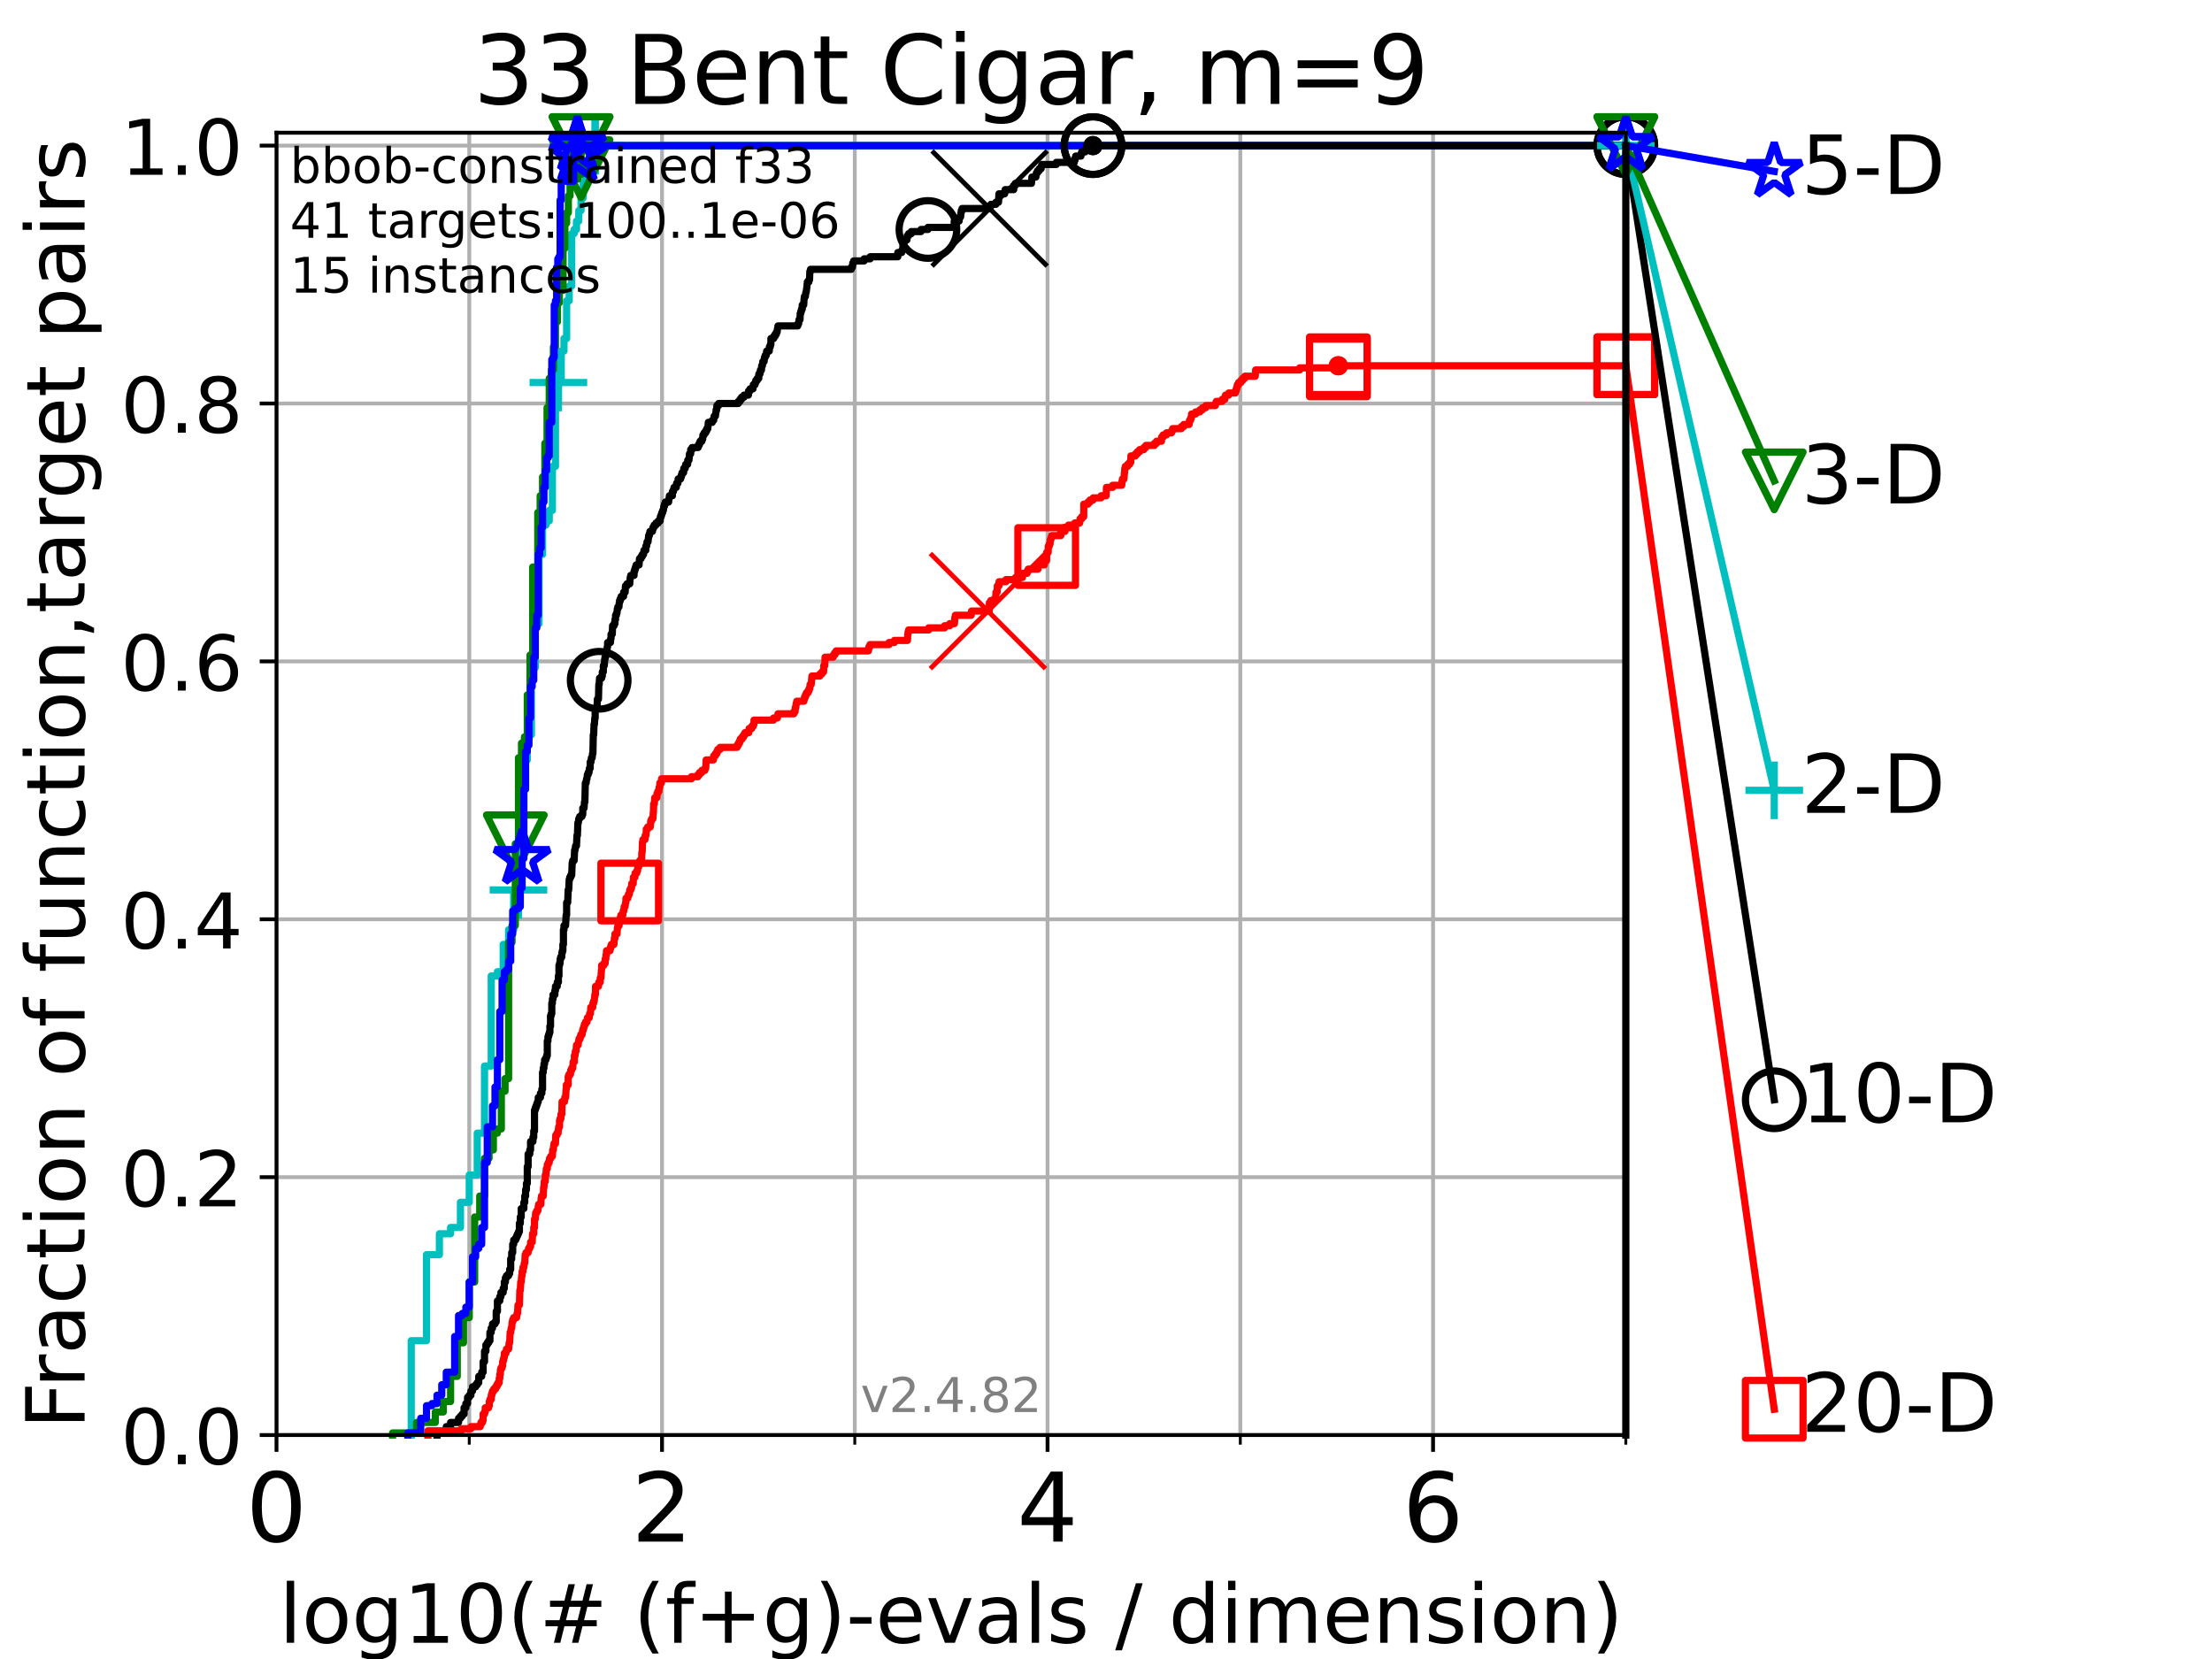 <?xml version="1.0" encoding="utf-8" standalone="no"?>
<!DOCTYPE svg PUBLIC "-//W3C//DTD SVG 1.1//EN"
  "http://www.w3.org/Graphics/SVG/1.1/DTD/svg11.dtd">
<!-- Created with matplotlib (https://matplotlib.org/) -->
<svg height="345.6pt" version="1.1" viewBox="0 0 460.8 345.6" width="460.8pt" xmlns="http://www.w3.org/2000/svg" xmlns:xlink="http://www.w3.org/1999/xlink">
 <defs>
  <style type="text/css">*{stroke-linecap:butt;stroke-linejoin:round;}</style>
 </defs>
 <g id="figure_1">
  <g id="patch_1">
   <path d="M 0 345.6 
L 460.8 345.6 
L 460.8 0 
L 0 0 
z
" style="fill:#ffffff;"/>
  </g>
  <g id="axes_1">
   <g id="patch_2">
    <path d="M 57.6 298.944 
L 338.688 298.944 
L 338.688 27.648 
L 57.6 27.648 
z
" style="fill:#ffffff;"/>
   </g>
   <g id="matplotlib.axis_1">
    <g id="xtick_1">
     <g id="line2d_1">
      <path clip-path="url(#p2a1ee7dee4)" d="M 57.6 298.944 
L 57.6 27.648 
" style="fill:none;stroke:#b0b0b0;stroke-linecap:square;stroke-width:0.8;"/>
     </g>
     <g id="line2d_2">
      <defs>
       <path d="M 0 0 
L 0 3.5 
" id="mcc2123bcf3" style="stroke:#000000;stroke-width:0.8;"/>
      </defs>
      <g>
       <use style="stroke:#000000;stroke-width:0.8;" x="57.6" xlink:href="#mcc2123bcf3" y="298.944"/>
      </g>
     </g>
     <g id="text_1">
      <!-- 0 -->
      <g transform="translate(51.237 321.141)scale(0.2 -0.2)">
       <defs>
        <path d="M 31.781 66.406 
Q 24.172 66.406 20.328 58.906 
Q 16.5 51.422 16.5 36.375 
Q 16.5 21.391 20.328 13.891 
Q 24.172 6.391 31.781 6.391 
Q 39.453 6.391 43.281 13.891 
Q 47.125 21.391 47.125 36.375 
Q 47.125 51.422 43.281 58.906 
Q 39.453 66.406 31.781 66.406 
z
M 31.781 74.219 
Q 44.047 74.219 50.516 64.516 
Q 56.984 54.828 56.984 36.375 
Q 56.984 17.969 50.516 8.266 
Q 44.047 -1.422 31.781 -1.422 
Q 19.531 -1.422 13.062 8.266 
Q 6.594 17.969 6.594 36.375 
Q 6.594 54.828 13.062 64.516 
Q 19.531 74.219 31.781 74.219 
z
" id="DejaVuSans-48"/>
       </defs>
       <use xlink:href="#DejaVuSans-48"/>
      </g>
     </g>
    </g>
    <g id="xtick_2">
     <g id="line2d_3">
      <path clip-path="url(#p2a1ee7dee4)" d="M 137.911 298.944 
L 137.911 27.648 
" style="fill:none;stroke:#b0b0b0;stroke-linecap:square;stroke-width:0.8;"/>
     </g>
     <g id="line2d_4">
      <g>
       <use style="stroke:#000000;stroke-width:0.8;" x="137.911" xlink:href="#mcc2123bcf3" y="298.944"/>
      </g>
     </g>
     <g id="text_2">
      <!-- 2 -->
      <g transform="translate(131.548 321.141)scale(0.2 -0.2)">
       <defs>
        <path d="M 19.188 8.297 
L 53.609 8.297 
L 53.609 0 
L 7.328 0 
L 7.328 8.297 
Q 12.938 14.109 22.625 23.891 
Q 32.328 33.688 34.812 36.531 
Q 39.547 41.844 41.422 45.531 
Q 43.312 49.219 43.312 52.781 
Q 43.312 58.594 39.234 62.25 
Q 35.156 65.922 28.609 65.922 
Q 23.969 65.922 18.812 64.312 
Q 13.672 62.703 7.812 59.422 
L 7.812 69.391 
Q 13.766 71.781 18.938 73 
Q 24.125 74.219 28.422 74.219 
Q 39.75 74.219 46.484 68.547 
Q 53.219 62.891 53.219 53.422 
Q 53.219 48.922 51.531 44.891 
Q 49.859 40.875 45.406 35.406 
Q 44.188 33.984 37.641 27.219 
Q 31.109 20.453 19.188 8.297 
z
" id="DejaVuSans-50"/>
       </defs>
       <use xlink:href="#DejaVuSans-50"/>
      </g>
     </g>
    </g>
    <g id="xtick_3">
     <g id="line2d_5">
      <path clip-path="url(#p2a1ee7dee4)" d="M 218.222 298.944 
L 218.222 27.648 
" style="fill:none;stroke:#b0b0b0;stroke-linecap:square;stroke-width:0.8;"/>
     </g>
     <g id="line2d_6">
      <g>
       <use style="stroke:#000000;stroke-width:0.8;" x="218.222" xlink:href="#mcc2123bcf3" y="298.944"/>
      </g>
     </g>
     <g id="text_3">
      <!-- 4 -->
      <g transform="translate(211.859 321.141)scale(0.2 -0.2)">
       <defs>
        <path d="M 37.797 64.312 
L 12.891 25.391 
L 37.797 25.391 
z
M 35.203 72.906 
L 47.609 72.906 
L 47.609 25.391 
L 58.016 25.391 
L 58.016 17.188 
L 47.609 17.188 
L 47.609 0 
L 37.797 0 
L 37.797 17.188 
L 4.891 17.188 
L 4.891 26.703 
z
" id="DejaVuSans-52"/>
       </defs>
       <use xlink:href="#DejaVuSans-52"/>
      </g>
     </g>
    </g>
    <g id="xtick_4">
     <g id="line2d_7">
      <path clip-path="url(#p2a1ee7dee4)" d="M 298.533 298.944 
L 298.533 27.648 
" style="fill:none;stroke:#b0b0b0;stroke-linecap:square;stroke-width:0.8;"/>
     </g>
     <g id="line2d_8">
      <g>
       <use style="stroke:#000000;stroke-width:0.8;" x="298.533" xlink:href="#mcc2123bcf3" y="298.944"/>
      </g>
     </g>
     <g id="text_4">
      <!-- 6 -->
      <g transform="translate(292.17 321.141)scale(0.2 -0.2)">
       <defs>
        <path d="M 33.016 40.375 
Q 26.375 40.375 22.484 35.828 
Q 18.609 31.297 18.609 23.391 
Q 18.609 15.531 22.484 10.953 
Q 26.375 6.391 33.016 6.391 
Q 39.656 6.391 43.531 10.953 
Q 47.406 15.531 47.406 23.391 
Q 47.406 31.297 43.531 35.828 
Q 39.656 40.375 33.016 40.375 
z
M 52.594 71.297 
L 52.594 62.312 
Q 48.875 64.062 45.094 64.984 
Q 41.312 65.922 37.594 65.922 
Q 27.828 65.922 22.672 59.328 
Q 17.531 52.734 16.797 39.406 
Q 19.672 43.656 24.016 45.922 
Q 28.375 48.188 33.594 48.188 
Q 44.578 48.188 50.953 41.516 
Q 57.328 34.859 57.328 23.391 
Q 57.328 12.156 50.688 5.359 
Q 44.047 -1.422 33.016 -1.422 
Q 20.359 -1.422 13.672 8.266 
Q 6.984 17.969 6.984 36.375 
Q 6.984 53.656 15.188 63.938 
Q 23.391 74.219 37.203 74.219 
Q 40.922 74.219 44.703 73.484 
Q 48.484 72.75 52.594 71.297 
z
" id="DejaVuSans-54"/>
       </defs>
       <use xlink:href="#DejaVuSans-54"/>
      </g>
     </g>
    </g>
    <g id="xtick_5">
     <g id="line2d_9">
      <path clip-path="url(#p2a1ee7dee4)" d="M 97.755 298.944 
L 97.755 27.648 
" style="fill:none;stroke:#b0b0b0;stroke-linecap:square;stroke-width:0.8;"/>
     </g>
     <g id="line2d_10">
      <defs>
       <path d="M 0 0 
L 0 2 
" id="m9906364295" style="stroke:#000000;stroke-width:0.6;"/>
      </defs>
      <g>
       <use style="stroke:#000000;stroke-width:0.6;" x="97.755" xlink:href="#m9906364295" y="298.944"/>
      </g>
     </g>
    </g>
    <g id="xtick_6">
     <g id="line2d_11">
      <path clip-path="url(#p2a1ee7dee4)" d="M 178.066 298.944 
L 178.066 27.648 
" style="fill:none;stroke:#b0b0b0;stroke-linecap:square;stroke-width:0.8;"/>
     </g>
     <g id="line2d_12">
      <g>
       <use style="stroke:#000000;stroke-width:0.6;" x="178.066" xlink:href="#m9906364295" y="298.944"/>
      </g>
     </g>
    </g>
    <g id="xtick_7">
     <g id="line2d_13">
      <path clip-path="url(#p2a1ee7dee4)" d="M 258.377 298.944 
L 258.377 27.648 
" style="fill:none;stroke:#b0b0b0;stroke-linecap:square;stroke-width:0.8;"/>
     </g>
     <g id="line2d_14">
      <g>
       <use style="stroke:#000000;stroke-width:0.6;" x="258.377" xlink:href="#m9906364295" y="298.944"/>
      </g>
     </g>
    </g>
    <g id="xtick_8">
     <g id="line2d_15">
      <path clip-path="url(#p2a1ee7dee4)" d="M 338.688 298.944 
L 338.688 27.648 
" style="fill:none;stroke:#b0b0b0;stroke-linecap:square;stroke-width:0.8;"/>
     </g>
     <g id="line2d_16">
      <g>
       <use style="stroke:#000000;stroke-width:0.6;" x="338.688" xlink:href="#m9906364295" y="298.944"/>
      </g>
     </g>
    </g>
    <g id="text_5">
     <!-- log10(# (f+g)-evals / dimension) -->
     <g transform="translate(58.145 342.218)scale(0.17 -0.17)">
      <defs>
       <path d="M 9.422 75.984 
L 18.406 75.984 
L 18.406 0 
L 9.422 0 
z
" id="DejaVuSans-108"/>
       <path d="M 30.609 48.391 
Q 23.391 48.391 19.188 42.75 
Q 14.984 37.109 14.984 27.297 
Q 14.984 17.484 19.156 11.844 
Q 23.344 6.203 30.609 6.203 
Q 37.797 6.203 41.984 11.859 
Q 46.188 17.531 46.188 27.297 
Q 46.188 37.016 41.984 42.703 
Q 37.797 48.391 30.609 48.391 
z
M 30.609 56 
Q 42.328 56 49.016 48.375 
Q 55.719 40.766 55.719 27.297 
Q 55.719 13.875 49.016 6.219 
Q 42.328 -1.422 30.609 -1.422 
Q 18.844 -1.422 12.172 6.219 
Q 5.516 13.875 5.516 27.297 
Q 5.516 40.766 12.172 48.375 
Q 18.844 56 30.609 56 
z
" id="DejaVuSans-111"/>
       <path d="M 45.406 27.984 
Q 45.406 37.75 41.375 43.109 
Q 37.359 48.484 30.078 48.484 
Q 22.859 48.484 18.828 43.109 
Q 14.797 37.75 14.797 27.984 
Q 14.797 18.266 18.828 12.891 
Q 22.859 7.516 30.078 7.516 
Q 37.359 7.516 41.375 12.891 
Q 45.406 18.266 45.406 27.984 
z
M 54.391 6.781 
Q 54.391 -7.172 48.188 -13.984 
Q 42 -20.797 29.203 -20.797 
Q 24.469 -20.797 20.266 -20.094 
Q 16.062 -19.391 12.109 -17.922 
L 12.109 -9.188 
Q 16.062 -11.328 19.922 -12.344 
Q 23.781 -13.375 27.781 -13.375 
Q 36.625 -13.375 41.016 -8.766 
Q 45.406 -4.156 45.406 5.172 
L 45.406 9.625 
Q 42.625 4.781 38.281 2.391 
Q 33.938 0 27.875 0 
Q 17.828 0 11.672 7.656 
Q 5.516 15.328 5.516 27.984 
Q 5.516 40.672 11.672 48.328 
Q 17.828 56 27.875 56 
Q 33.938 56 38.281 53.609 
Q 42.625 51.219 45.406 46.391 
L 45.406 54.688 
L 54.391 54.688 
z
" id="DejaVuSans-103"/>
       <path d="M 12.406 8.297 
L 28.516 8.297 
L 28.516 63.922 
L 10.984 60.406 
L 10.984 69.391 
L 28.422 72.906 
L 38.281 72.906 
L 38.281 8.297 
L 54.391 8.297 
L 54.391 0 
L 12.406 0 
z
" id="DejaVuSans-49"/>
       <path d="M 31 75.875 
Q 24.469 64.656 21.281 53.656 
Q 18.109 42.672 18.109 31.391 
Q 18.109 20.125 21.312 9.062 
Q 24.516 -2 31 -13.188 
L 23.188 -13.188 
Q 15.875 -1.703 12.234 9.375 
Q 8.594 20.453 8.594 31.391 
Q 8.594 42.281 12.203 53.312 
Q 15.828 64.359 23.188 75.875 
z
" id="DejaVuSans-40"/>
       <path d="M 51.125 44 
L 36.922 44 
L 32.812 27.688 
L 47.125 27.688 
z
M 43.797 71.781 
L 38.719 51.516 
L 52.984 51.516 
L 58.109 71.781 
L 65.922 71.781 
L 60.891 51.516 
L 76.125 51.516 
L 76.125 44 
L 58.984 44 
L 54.984 27.688 
L 70.516 27.688 
L 70.516 20.219 
L 53.078 20.219 
L 48 0 
L 40.188 0 
L 45.219 20.219 
L 30.906 20.219 
L 25.875 0 
L 18.016 0 
L 23.094 20.219 
L 7.719 20.219 
L 7.719 27.688 
L 24.906 27.688 
L 29 44 
L 13.281 44 
L 13.281 51.516 
L 30.906 51.516 
L 35.891 71.781 
z
" id="DejaVuSans-35"/>
       <path id="DejaVuSans-32"/>
       <path d="M 37.109 75.984 
L 37.109 68.5 
L 28.516 68.5 
Q 23.688 68.5 21.797 66.547 
Q 19.922 64.594 19.922 59.516 
L 19.922 54.688 
L 34.719 54.688 
L 34.719 47.703 
L 19.922 47.703 
L 19.922 0 
L 10.891 0 
L 10.891 47.703 
L 2.297 47.703 
L 2.297 54.688 
L 10.891 54.688 
L 10.891 58.5 
Q 10.891 67.625 15.141 71.797 
Q 19.391 75.984 28.609 75.984 
z
" id="DejaVuSans-102"/>
       <path d="M 46 62.703 
L 46 35.5 
L 73.188 35.5 
L 73.188 27.203 
L 46 27.203 
L 46 0 
L 37.797 0 
L 37.797 27.203 
L 10.594 27.203 
L 10.594 35.5 
L 37.797 35.5 
L 37.797 62.703 
z
" id="DejaVuSans-43"/>
       <path d="M 8.016 75.875 
L 15.828 75.875 
Q 23.141 64.359 26.781 53.312 
Q 30.422 42.281 30.422 31.391 
Q 30.422 20.453 26.781 9.375 
Q 23.141 -1.703 15.828 -13.188 
L 8.016 -13.188 
Q 14.5 -2 17.703 9.062 
Q 20.906 20.125 20.906 31.391 
Q 20.906 42.672 17.703 53.656 
Q 14.5 64.656 8.016 75.875 
z
" id="DejaVuSans-41"/>
       <path d="M 4.891 31.391 
L 31.203 31.391 
L 31.203 23.391 
L 4.891 23.391 
z
" id="DejaVuSans-45"/>
       <path d="M 56.203 29.594 
L 56.203 25.203 
L 14.891 25.203 
Q 15.484 15.922 20.484 11.062 
Q 25.484 6.203 34.422 6.203 
Q 39.594 6.203 44.453 7.469 
Q 49.312 8.734 54.109 11.281 
L 54.109 2.781 
Q 49.266 0.734 44.188 -0.344 
Q 39.109 -1.422 33.891 -1.422 
Q 20.797 -1.422 13.156 6.188 
Q 5.516 13.812 5.516 26.812 
Q 5.516 40.234 12.766 48.109 
Q 20.016 56 32.328 56 
Q 43.359 56 49.781 48.891 
Q 56.203 41.797 56.203 29.594 
z
M 47.219 32.234 
Q 47.125 39.594 43.094 43.984 
Q 39.062 48.391 32.422 48.391 
Q 24.906 48.391 20.391 44.141 
Q 15.875 39.891 15.188 32.172 
z
" id="DejaVuSans-101"/>
       <path d="M 2.984 54.688 
L 12.5 54.688 
L 29.594 8.797 
L 46.688 54.688 
L 56.203 54.688 
L 35.688 0 
L 23.484 0 
z
" id="DejaVuSans-118"/>
       <path d="M 34.281 27.484 
Q 23.391 27.484 19.188 25 
Q 14.984 22.516 14.984 16.5 
Q 14.984 11.719 18.141 8.906 
Q 21.297 6.109 26.703 6.109 
Q 34.188 6.109 38.703 11.406 
Q 43.219 16.703 43.219 25.484 
L 43.219 27.484 
z
M 52.203 31.203 
L 52.203 0 
L 43.219 0 
L 43.219 8.297 
Q 40.141 3.328 35.547 0.953 
Q 30.953 -1.422 24.312 -1.422 
Q 15.922 -1.422 10.953 3.297 
Q 6 8.016 6 15.922 
Q 6 25.141 12.172 29.828 
Q 18.359 34.516 30.609 34.516 
L 43.219 34.516 
L 43.219 35.406 
Q 43.219 41.609 39.141 45 
Q 35.062 48.391 27.688 48.391 
Q 23 48.391 18.547 47.266 
Q 14.109 46.141 10.016 43.891 
L 10.016 52.203 
Q 14.938 54.109 19.578 55.047 
Q 24.219 56 28.609 56 
Q 40.484 56 46.344 49.844 
Q 52.203 43.703 52.203 31.203 
z
" id="DejaVuSans-97"/>
       <path d="M 44.281 53.078 
L 44.281 44.578 
Q 40.484 46.531 36.375 47.5 
Q 32.281 48.484 27.875 48.484 
Q 21.188 48.484 17.844 46.438 
Q 14.5 44.391 14.5 40.281 
Q 14.5 37.156 16.891 35.375 
Q 19.281 33.594 26.516 31.984 
L 29.594 31.297 
Q 39.156 29.25 43.188 25.516 
Q 47.219 21.781 47.219 15.094 
Q 47.219 7.469 41.188 3.016 
Q 35.156 -1.422 24.609 -1.422 
Q 20.219 -1.422 15.453 -0.562 
Q 10.688 0.297 5.422 2 
L 5.422 11.281 
Q 10.406 8.688 15.234 7.391 
Q 20.062 6.109 24.812 6.109 
Q 31.156 6.109 34.562 8.281 
Q 37.984 10.453 37.984 14.406 
Q 37.984 18.062 35.516 20.016 
Q 33.062 21.969 24.703 23.781 
L 21.578 24.516 
Q 13.234 26.266 9.516 29.906 
Q 5.812 33.547 5.812 39.891 
Q 5.812 47.609 11.281 51.797 
Q 16.75 56 26.812 56 
Q 31.781 56 36.172 55.266 
Q 40.578 54.547 44.281 53.078 
z
" id="DejaVuSans-115"/>
       <path d="M 25.391 72.906 
L 33.688 72.906 
L 8.297 -9.281 
L 0 -9.281 
z
" id="DejaVuSans-47"/>
       <path d="M 45.406 46.391 
L 45.406 75.984 
L 54.391 75.984 
L 54.391 0 
L 45.406 0 
L 45.406 8.203 
Q 42.578 3.328 38.25 0.953 
Q 33.938 -1.422 27.875 -1.422 
Q 17.969 -1.422 11.734 6.484 
Q 5.516 14.406 5.516 27.297 
Q 5.516 40.188 11.734 48.094 
Q 17.969 56 27.875 56 
Q 33.938 56 38.25 53.625 
Q 42.578 51.266 45.406 46.391 
z
M 14.797 27.297 
Q 14.797 17.391 18.875 11.75 
Q 22.953 6.109 30.078 6.109 
Q 37.203 6.109 41.297 11.75 
Q 45.406 17.391 45.406 27.297 
Q 45.406 37.203 41.297 42.844 
Q 37.203 48.484 30.078 48.484 
Q 22.953 48.484 18.875 42.844 
Q 14.797 37.203 14.797 27.297 
z
" id="DejaVuSans-100"/>
       <path d="M 9.422 54.688 
L 18.406 54.688 
L 18.406 0 
L 9.422 0 
z
M 9.422 75.984 
L 18.406 75.984 
L 18.406 64.594 
L 9.422 64.594 
z
" id="DejaVuSans-105"/>
       <path d="M 52 44.188 
Q 55.375 50.25 60.062 53.125 
Q 64.75 56 71.094 56 
Q 79.641 56 84.281 50.016 
Q 88.922 44.047 88.922 33.016 
L 88.922 0 
L 79.891 0 
L 79.891 32.719 
Q 79.891 40.578 77.094 44.375 
Q 74.312 48.188 68.609 48.188 
Q 61.625 48.188 57.562 43.547 
Q 53.516 38.922 53.516 30.906 
L 53.516 0 
L 44.484 0 
L 44.484 32.719 
Q 44.484 40.625 41.703 44.406 
Q 38.922 48.188 33.109 48.188 
Q 26.219 48.188 22.156 43.531 
Q 18.109 38.875 18.109 30.906 
L 18.109 0 
L 9.078 0 
L 9.078 54.688 
L 18.109 54.688 
L 18.109 46.188 
Q 21.188 51.219 25.484 53.609 
Q 29.781 56 35.688 56 
Q 41.656 56 45.828 52.969 
Q 50 49.953 52 44.188 
z
" id="DejaVuSans-109"/>
       <path d="M 54.891 33.016 
L 54.891 0 
L 45.906 0 
L 45.906 32.719 
Q 45.906 40.484 42.875 44.328 
Q 39.844 48.188 33.797 48.188 
Q 26.516 48.188 22.312 43.547 
Q 18.109 38.922 18.109 30.906 
L 18.109 0 
L 9.078 0 
L 9.078 54.688 
L 18.109 54.688 
L 18.109 46.188 
Q 21.344 51.125 25.703 53.562 
Q 30.078 56 35.797 56 
Q 45.219 56 50.047 50.172 
Q 54.891 44.344 54.891 33.016 
z
" id="DejaVuSans-110"/>
      </defs>
      <use xlink:href="#DejaVuSans-108"/>
      <use x="27.783" xlink:href="#DejaVuSans-111"/>
      <use x="88.965" xlink:href="#DejaVuSans-103"/>
      <use x="152.441" xlink:href="#DejaVuSans-49"/>
      <use x="216.064" xlink:href="#DejaVuSans-48"/>
      <use x="279.688" xlink:href="#DejaVuSans-40"/>
      <use x="318.701" xlink:href="#DejaVuSans-35"/>
      <use x="402.49" xlink:href="#DejaVuSans-32"/>
      <use x="434.277" xlink:href="#DejaVuSans-40"/>
      <use x="473.291" xlink:href="#DejaVuSans-102"/>
      <use x="508.496" xlink:href="#DejaVuSans-43"/>
      <use x="592.285" xlink:href="#DejaVuSans-103"/>
      <use x="655.762" xlink:href="#DejaVuSans-41"/>
      <use x="694.775" xlink:href="#DejaVuSans-45"/>
      <use x="730.859" xlink:href="#DejaVuSans-101"/>
      <use x="792.383" xlink:href="#DejaVuSans-118"/>
      <use x="851.562" xlink:href="#DejaVuSans-97"/>
      <use x="912.842" xlink:href="#DejaVuSans-108"/>
      <use x="940.625" xlink:href="#DejaVuSans-115"/>
      <use x="992.725" xlink:href="#DejaVuSans-32"/>
      <use x="1024.512" xlink:href="#DejaVuSans-47"/>
      <use x="1058.203" xlink:href="#DejaVuSans-32"/>
      <use x="1089.99" xlink:href="#DejaVuSans-100"/>
      <use x="1153.467" xlink:href="#DejaVuSans-105"/>
      <use x="1181.25" xlink:href="#DejaVuSans-109"/>
      <use x="1278.662" xlink:href="#DejaVuSans-101"/>
      <use x="1340.186" xlink:href="#DejaVuSans-110"/>
      <use x="1403.564" xlink:href="#DejaVuSans-115"/>
      <use x="1455.664" xlink:href="#DejaVuSans-105"/>
      <use x="1483.447" xlink:href="#DejaVuSans-111"/>
      <use x="1544.629" xlink:href="#DejaVuSans-110"/>
      <use x="1608.008" xlink:href="#DejaVuSans-41"/>
     </g>
    </g>
   </g>
   <g id="matplotlib.axis_2">
    <g id="ytick_1">
     <g id="line2d_17">
      <path clip-path="url(#p2a1ee7dee4)" d="M 57.6 298.944 
L 338.688 298.944 
" style="fill:none;stroke:#b0b0b0;stroke-linecap:square;stroke-width:0.8;"/>
     </g>
     <g id="line2d_18">
      <defs>
       <path d="M 0 0 
L -3.5 0 
" id="mc7f54ca64d" style="stroke:#000000;stroke-width:0.8;"/>
      </defs>
      <g>
       <use style="stroke:#000000;stroke-width:0.8;" x="57.6" xlink:href="#mc7f54ca64d" y="298.944"/>
      </g>
     </g>
     <g id="text_6">
      <!-- 0.0 -->
      <g transform="translate(25.155 305.023)scale(0.16 -0.16)">
       <defs>
        <path d="M 10.688 12.406 
L 21 12.406 
L 21 0 
L 10.688 0 
z
" id="DejaVuSans-46"/>
       </defs>
       <use xlink:href="#DejaVuSans-48"/>
       <use x="63.623" xlink:href="#DejaVuSans-46"/>
       <use x="95.41" xlink:href="#DejaVuSans-48"/>
      </g>
     </g>
    </g>
    <g id="ytick_2">
     <g id="line2d_19">
      <path clip-path="url(#p2a1ee7dee4)" d="M 57.6 245.222 
L 338.688 245.222 
" style="fill:none;stroke:#b0b0b0;stroke-linecap:square;stroke-width:0.8;"/>
     </g>
     <g id="line2d_20">
      <g>
       <use style="stroke:#000000;stroke-width:0.8;" x="57.6" xlink:href="#mc7f54ca64d" y="245.222"/>
      </g>
     </g>
     <g id="text_7">
      <!-- 0.2 -->
      <g transform="translate(25.155 251.301)scale(0.16 -0.16)">
       <use xlink:href="#DejaVuSans-48"/>
       <use x="63.623" xlink:href="#DejaVuSans-46"/>
       <use x="95.41" xlink:href="#DejaVuSans-50"/>
      </g>
     </g>
    </g>
    <g id="ytick_3">
     <g id="line2d_21">
      <path clip-path="url(#p2a1ee7dee4)" d="M 57.6 191.5 
L 338.688 191.5 
" style="fill:none;stroke:#b0b0b0;stroke-linecap:square;stroke-width:0.8;"/>
     </g>
     <g id="line2d_22">
      <g>
       <use style="stroke:#000000;stroke-width:0.8;" x="57.6" xlink:href="#mc7f54ca64d" y="191.5"/>
      </g>
     </g>
     <g id="text_8">
      <!-- 0.4 -->
      <g transform="translate(25.155 197.579)scale(0.16 -0.16)">
       <use xlink:href="#DejaVuSans-48"/>
       <use x="63.623" xlink:href="#DejaVuSans-46"/>
       <use x="95.41" xlink:href="#DejaVuSans-52"/>
      </g>
     </g>
    </g>
    <g id="ytick_4">
     <g id="line2d_23">
      <path clip-path="url(#p2a1ee7dee4)" d="M 57.6 137.778 
L 338.688 137.778 
" style="fill:none;stroke:#b0b0b0;stroke-linecap:square;stroke-width:0.8;"/>
     </g>
     <g id="line2d_24">
      <g>
       <use style="stroke:#000000;stroke-width:0.8;" x="57.6" xlink:href="#mc7f54ca64d" y="137.778"/>
      </g>
     </g>
     <g id="text_9">
      <!-- 0.6 -->
      <g transform="translate(25.155 143.857)scale(0.16 -0.16)">
       <use xlink:href="#DejaVuSans-48"/>
       <use x="63.623" xlink:href="#DejaVuSans-46"/>
       <use x="95.41" xlink:href="#DejaVuSans-54"/>
      </g>
     </g>
    </g>
    <g id="ytick_5">
     <g id="line2d_25">
      <path clip-path="url(#p2a1ee7dee4)" d="M 57.6 84.056 
L 338.688 84.056 
" style="fill:none;stroke:#b0b0b0;stroke-linecap:square;stroke-width:0.8;"/>
     </g>
     <g id="line2d_26">
      <g>
       <use style="stroke:#000000;stroke-width:0.8;" x="57.6" xlink:href="#mc7f54ca64d" y="84.056"/>
      </g>
     </g>
     <g id="text_10">
      <!-- 0.8 -->
      <g transform="translate(25.155 90.135)scale(0.16 -0.16)">
       <defs>
        <path d="M 31.781 34.625 
Q 24.75 34.625 20.719 30.859 
Q 16.703 27.094 16.703 20.516 
Q 16.703 13.922 20.719 10.156 
Q 24.75 6.391 31.781 6.391 
Q 38.812 6.391 42.859 10.172 
Q 46.922 13.969 46.922 20.516 
Q 46.922 27.094 42.891 30.859 
Q 38.875 34.625 31.781 34.625 
z
M 21.922 38.812 
Q 15.578 40.375 12.031 44.719 
Q 8.5 49.078 8.5 55.328 
Q 8.5 64.062 14.719 69.141 
Q 20.953 74.219 31.781 74.219 
Q 42.672 74.219 48.875 69.141 
Q 55.078 64.062 55.078 55.328 
Q 55.078 49.078 51.531 44.719 
Q 48 40.375 41.703 38.812 
Q 48.828 37.156 52.797 32.312 
Q 56.781 27.484 56.781 20.516 
Q 56.781 9.906 50.312 4.234 
Q 43.844 -1.422 31.781 -1.422 
Q 19.734 -1.422 13.25 4.234 
Q 6.781 9.906 6.781 20.516 
Q 6.781 27.484 10.781 32.312 
Q 14.797 37.156 21.922 38.812 
z
M 18.312 54.391 
Q 18.312 48.734 21.844 45.562 
Q 25.391 42.391 31.781 42.391 
Q 38.141 42.391 41.719 45.562 
Q 45.312 48.734 45.312 54.391 
Q 45.312 60.062 41.719 63.234 
Q 38.141 66.406 31.781 66.406 
Q 25.391 66.406 21.844 63.234 
Q 18.312 60.062 18.312 54.391 
z
" id="DejaVuSans-56"/>
       </defs>
       <use xlink:href="#DejaVuSans-48"/>
       <use x="63.623" xlink:href="#DejaVuSans-46"/>
       <use x="95.41" xlink:href="#DejaVuSans-56"/>
      </g>
     </g>
    </g>
    <g id="ytick_6">
     <g id="line2d_27">
      <path clip-path="url(#p2a1ee7dee4)" d="M 57.6 30.334 
L 338.688 30.334 
" style="fill:none;stroke:#b0b0b0;stroke-linecap:square;stroke-width:0.8;"/>
     </g>
     <g id="line2d_28">
      <g>
       <use style="stroke:#000000;stroke-width:0.8;" x="57.6" xlink:href="#mc7f54ca64d" y="30.334"/>
      </g>
     </g>
     <g id="text_11">
      <!-- 1.0 -->
      <g transform="translate(25.155 36.413)scale(0.16 -0.16)">
       <use xlink:href="#DejaVuSans-49"/>
       <use x="63.623" xlink:href="#DejaVuSans-46"/>
       <use x="95.41" xlink:href="#DejaVuSans-48"/>
      </g>
     </g>
    </g>
    <g id="text_12">
     <!-- Fraction of function,target pairs -->
     <g transform="translate(17.62 297.681)rotate(-90)scale(0.17 -0.17)">
      <defs>
       <path d="M 9.812 72.906 
L 51.703 72.906 
L 51.703 64.594 
L 19.672 64.594 
L 19.672 43.109 
L 48.578 43.109 
L 48.578 34.812 
L 19.672 34.812 
L 19.672 0 
L 9.812 0 
z
" id="DejaVuSans-70"/>
       <path d="M 41.109 46.297 
Q 39.594 47.172 37.812 47.578 
Q 36.031 48 33.891 48 
Q 26.266 48 22.188 43.047 
Q 18.109 38.094 18.109 28.812 
L 18.109 0 
L 9.078 0 
L 9.078 54.688 
L 18.109 54.688 
L 18.109 46.188 
Q 20.953 51.172 25.484 53.578 
Q 30.031 56 36.531 56 
Q 37.453 56 38.578 55.875 
Q 39.703 55.766 41.062 55.516 
z
" id="DejaVuSans-114"/>
       <path d="M 48.781 52.594 
L 48.781 44.188 
Q 44.969 46.297 41.141 47.344 
Q 37.312 48.391 33.406 48.391 
Q 24.656 48.391 19.812 42.844 
Q 14.984 37.312 14.984 27.297 
Q 14.984 17.281 19.812 11.734 
Q 24.656 6.203 33.406 6.203 
Q 37.312 6.203 41.141 7.25 
Q 44.969 8.297 48.781 10.406 
L 48.781 2.094 
Q 45.016 0.344 40.984 -0.531 
Q 36.969 -1.422 32.422 -1.422 
Q 20.062 -1.422 12.781 6.344 
Q 5.516 14.109 5.516 27.297 
Q 5.516 40.672 12.859 48.328 
Q 20.219 56 33.016 56 
Q 37.156 56 41.109 55.141 
Q 45.062 54.297 48.781 52.594 
z
" id="DejaVuSans-99"/>
       <path d="M 18.312 70.219 
L 18.312 54.688 
L 36.812 54.688 
L 36.812 47.703 
L 18.312 47.703 
L 18.312 18.016 
Q 18.312 11.328 20.141 9.422 
Q 21.969 7.516 27.594 7.516 
L 36.812 7.516 
L 36.812 0 
L 27.594 0 
Q 17.188 0 13.234 3.875 
Q 9.281 7.766 9.281 18.016 
L 9.281 47.703 
L 2.688 47.703 
L 2.688 54.688 
L 9.281 54.688 
L 9.281 70.219 
z
" id="DejaVuSans-116"/>
       <path d="M 8.5 21.578 
L 8.5 54.688 
L 17.484 54.688 
L 17.484 21.922 
Q 17.484 14.156 20.5 10.266 
Q 23.531 6.391 29.594 6.391 
Q 36.859 6.391 41.078 11.031 
Q 45.312 15.672 45.312 23.688 
L 45.312 54.688 
L 54.297 54.688 
L 54.297 0 
L 45.312 0 
L 45.312 8.406 
Q 42.047 3.422 37.719 1 
Q 33.406 -1.422 27.688 -1.422 
Q 18.266 -1.422 13.375 4.438 
Q 8.5 10.297 8.5 21.578 
z
M 31.109 56 
z
" id="DejaVuSans-117"/>
       <path d="M 11.719 12.406 
L 22.016 12.406 
L 22.016 4 
L 14.016 -11.625 
L 7.719 -11.625 
L 11.719 4 
z
" id="DejaVuSans-44"/>
       <path d="M 18.109 8.203 
L 18.109 -20.797 
L 9.078 -20.797 
L 9.078 54.688 
L 18.109 54.688 
L 18.109 46.391 
Q 20.953 51.266 25.266 53.625 
Q 29.594 56 35.594 56 
Q 45.562 56 51.781 48.094 
Q 58.016 40.188 58.016 27.297 
Q 58.016 14.406 51.781 6.484 
Q 45.562 -1.422 35.594 -1.422 
Q 29.594 -1.422 25.266 0.953 
Q 20.953 3.328 18.109 8.203 
z
M 48.688 27.297 
Q 48.688 37.203 44.609 42.844 
Q 40.531 48.484 33.406 48.484 
Q 26.266 48.484 22.188 42.844 
Q 18.109 37.203 18.109 27.297 
Q 18.109 17.391 22.188 11.75 
Q 26.266 6.109 33.406 6.109 
Q 40.531 6.109 44.609 11.75 
Q 48.688 17.391 48.688 27.297 
z
" id="DejaVuSans-112"/>
      </defs>
      <use xlink:href="#DejaVuSans-70"/>
      <use x="50.27" xlink:href="#DejaVuSans-114"/>
      <use x="91.383" xlink:href="#DejaVuSans-97"/>
      <use x="152.662" xlink:href="#DejaVuSans-99"/>
      <use x="207.643" xlink:href="#DejaVuSans-116"/>
      <use x="246.852" xlink:href="#DejaVuSans-105"/>
      <use x="274.635" xlink:href="#DejaVuSans-111"/>
      <use x="335.816" xlink:href="#DejaVuSans-110"/>
      <use x="399.195" xlink:href="#DejaVuSans-32"/>
      <use x="430.982" xlink:href="#DejaVuSans-111"/>
      <use x="492.164" xlink:href="#DejaVuSans-102"/>
      <use x="527.369" xlink:href="#DejaVuSans-32"/>
      <use x="559.156" xlink:href="#DejaVuSans-102"/>
      <use x="594.361" xlink:href="#DejaVuSans-117"/>
      <use x="657.74" xlink:href="#DejaVuSans-110"/>
      <use x="721.119" xlink:href="#DejaVuSans-99"/>
      <use x="776.1" xlink:href="#DejaVuSans-116"/>
      <use x="815.309" xlink:href="#DejaVuSans-105"/>
      <use x="843.092" xlink:href="#DejaVuSans-111"/>
      <use x="904.273" xlink:href="#DejaVuSans-110"/>
      <use x="967.652" xlink:href="#DejaVuSans-44"/>
      <use x="999.439" xlink:href="#DejaVuSans-116"/>
      <use x="1038.648" xlink:href="#DejaVuSans-97"/>
      <use x="1099.928" xlink:href="#DejaVuSans-114"/>
      <use x="1139.291" xlink:href="#DejaVuSans-103"/>
      <use x="1202.768" xlink:href="#DejaVuSans-101"/>
      <use x="1264.291" xlink:href="#DejaVuSans-116"/>
      <use x="1303.5" xlink:href="#DejaVuSans-32"/>
      <use x="1335.287" xlink:href="#DejaVuSans-112"/>
      <use x="1398.764" xlink:href="#DejaVuSans-97"/>
      <use x="1460.043" xlink:href="#DejaVuSans-105"/>
      <use x="1487.826" xlink:href="#DejaVuSans-114"/>
      <use x="1528.939" xlink:href="#DejaVuSans-115"/>
     </g>
    </g>
   </g>
   <g id="line2d_29">
    <defs>
     <path d="M 0 1.5 
C 0.398 1.5 0.779 1.342 1.061 1.061 
C 1.342 0.779 1.5 0.398 1.5 0 
C 1.5 -0.398 1.342 -0.779 1.061 -1.061 
C 0.779 -1.342 0.398 -1.5 0 -1.5 
C -0.398 -1.5 -0.779 -1.342 -1.061 -1.061 
C -1.342 -0.779 -1.5 -0.398 -1.5 0 
C -1.5 0.398 -1.342 0.779 -1.061 1.061 
C -0.779 1.342 -0.398 1.5 0 1.5 
z
" id="m4a03a6f97d" style="stroke:#00bfbf;"/>
    </defs>
    <g>
     <use style="fill:#00bfbf;stroke:#00bfbf;" x="123.985" xlink:href="#m4a03a6f97d" y="30.334"/>
     <use style="fill:#00bfbf;stroke:#00bfbf;" x="123.985" xlink:href="#m4a03a6f97d" y="30.334"/>
    </g>
   </g>
   <g id="line2d_30">
    <path d="M 85.667 298.944 
L 85.667 279.29 
L 88.847 279.29 
L 88.847 261.382 
L 91.535 261.382 
L 91.535 257.015 
L 93.864 257.015 
L 93.864 255.704 
L 95.918 255.704 
L 95.918 250.463 
L 97.755 250.463 
L 97.755 244.785 
L 99.418 244.785 
L 99.418 236.05 
L 100.935 236.05 
L 100.935 222.074 
L 102.331 222.074 
L 102.331 203.293 
L 103.623 203.293 
L 103.623 202.419 
L 104.826 202.419 
L 104.826 196.741 
L 105.952 196.741 
L 105.952 193.684 
L 107.009 193.684 
L 107.009 185.385 
L 108.006 185.385 
L 108.006 177.96 
L 108.949 177.96 
L 108.949 158.306 
L 109.843 158.306 
L 109.843 153.065 
L 110.694 153.065 
L 110.694 139.088 
L 111.506 139.088 
L 111.506 129.916 
L 112.281 129.916 
L 112.281 115.503 
L 113.023 115.503 
L 113.023 109.388 
L 113.735 109.388 
L 113.735 108.515 
L 114.419 108.515 
L 114.419 106.331 
L 115.077 106.331 
L 115.077 97.159 
L 115.711 97.159 
L 115.711 84.056 
L 116.323 84.056 
L 116.323 79.688 
L 116.914 79.688 
L 116.914 73.137 
L 117.486 73.137 
L 117.486 70.516 
L 118.04 70.516 
L 118.04 62.655 
L 118.577 62.655 
L 118.577 59.597 
L 119.097 59.597 
L 119.097 48.678 
L 119.603 48.678 
L 119.603 47.805 
L 120.094 47.805 
L 120.094 46.058 
L 120.572 46.058 
L 120.572 43.874 
L 121.037 43.874 
L 121.037 41.253 
L 121.49 41.253 
L 121.49 38.196 
L 121.931 38.196 
L 121.931 37.322 
L 122.362 37.322 
L 122.362 35.139 
L 123.193 35.139 
L 123.193 34.265 
L 123.985 34.265 
L 123.985 30.334 
L 338.688 30.334 
" style="fill:none;stroke:#00bfbf;stroke-linecap:square;stroke-width:1.5;"/>
   </g>
   <g id="line2d_31">
    <defs>
     <path d="M -6 0 
L 6 0 
M 0 6 
L 0 -6 
" id="m1321e73e2e" style="stroke:#00bfbf;stroke-width:1.5;"/>
    </defs>
    <g>
     <use style="fill-opacity:0;stroke:#00bfbf;stroke-width:1.5;" x="108.006" xlink:href="#m1321e73e2e" y="185.385"/>
     <use style="fill-opacity:0;stroke:#00bfbf;stroke-width:1.5;" x="116.323" xlink:href="#m1321e73e2e" y="79.688"/>
     <use style="fill-opacity:0;stroke:#00bfbf;stroke-width:1.5;" x="123.985" xlink:href="#m1321e73e2e" y="30.334"/>
     <use style="fill-opacity:0;stroke:#00bfbf;stroke-width:1.5;" x="123.985" xlink:href="#m1321e73e2e" y="30.334"/>
     <use style="fill-opacity:0;stroke:#00bfbf;stroke-width:1.5;" x="338.688" xlink:href="#m1321e73e2e" y="30.334"/>
    </g>
   </g>
   <g id="line2d_32">
    <path style="fill:none;stroke:#00bfbf;stroke-linecap:square;stroke-width:1.5;"/>
    <g/>
   </g>
   <g id="line2d_33">
    <defs>
     <path d="M 0 1.5 
C 0.398 1.5 0.779 1.342 1.061 1.061 
C 1.342 0.779 1.5 0.398 1.5 0 
C 1.5 -0.398 1.342 -0.779 1.061 -1.061 
C 0.779 -1.342 0.398 -1.5 0 -1.5 
C -0.398 -1.5 -0.779 -1.342 -1.061 -1.061 
C -1.342 -0.779 -1.5 -0.398 -1.5 0 
C -1.5 0.398 -1.342 0.779 -1.061 1.061 
C -0.779 1.342 -0.398 1.5 0 1.5 
z
" id="m3678e9ec91" style="stroke:#008000;"/>
    </defs>
    <g>
     <use style="fill:#008000;stroke:#008000;" x="121.037" xlink:href="#m3678e9ec91" y="30.334"/>
     <use style="fill:#008000;stroke:#008000;" x="121.037" xlink:href="#m3678e9ec91" y="30.334"/>
    </g>
   </g>
   <g id="line2d_34">
    <path d="M 81.776 298.944 
L 81.776 298.507 
L 86.793 298.507 
L 86.793 296.323 
L 90.684 296.323 
L 90.684 294.14 
L 92.347 294.14 
L 92.347 291.956 
L 93.864 291.956 
L 93.864 286.715 
L 95.26 286.715 
L 95.26 279.726 
L 96.552 279.726 
L 96.552 274.485 
L 97.755 274.485 
L 97.755 267.06 
L 98.881 267.06 
L 98.881 253.521 
L 99.938 253.521 
L 99.938 249.153 
L 100.935 249.153 
L 100.935 241.291 
L 101.878 241.291 
L 101.878 239.544 
L 102.772 239.544 
L 102.772 236.05 
L 103.623 236.05 
L 103.623 235.176 
L 104.435 235.176 
L 104.435 227.315 
L 105.21 227.315 
L 105.21 224.694 
L 105.952 224.694 
L 105.952 196.304 
L 106.664 196.304 
L 106.664 192.81 
L 107.348 192.81 
L 107.348 175.777 
L 108.006 175.777 
L 108.006 157.869 
L 108.64 157.869 
L 108.64 154.812 
L 109.252 154.812 
L 109.252 153.502 
L 109.843 153.502 
L 109.843 144.766 
L 110.415 144.766 
L 110.415 136.468 
L 110.969 136.468 
L 110.969 118.124 
L 112.026 118.124 
L 112.026 106.768 
L 112.532 106.768 
L 112.532 103.274 
L 113.023 103.274 
L 113.023 99.343 
L 113.501 99.343 
L 113.501 92.355 
L 113.966 92.355 
L 113.966 84.93 
L 114.419 84.93 
L 114.419 78.815 
L 114.86 78.815 
L 114.86 77.068 
L 115.291 77.068 
L 115.291 72.263 
L 115.711 72.263 
L 115.711 67.022 
L 116.122 67.022 
L 116.122 63.091 
L 116.523 63.091 
L 116.523 60.471 
L 117.298 60.471 
L 117.298 51.736 
L 117.673 51.736 
L 117.673 46.494 
L 118.04 46.494 
L 118.04 44.311 
L 118.4 44.311 
L 118.4 40.816 
L 118.752 40.816 
L 118.752 37.322 
L 120.414 37.322 
L 120.414 35.139 
L 121.037 35.139 
L 121.037 30.334 
L 338.688 30.334 
" style="fill:none;stroke:#008000;stroke-linecap:square;stroke-width:1.5;"/>
   </g>
   <g id="line2d_35">
    <defs>
     <path d="M -0 6 
L 6 -6 
L -6 -6 
z
" id="mf4390d2c18" style="stroke:#008000;stroke-linejoin:miter;stroke-width:1.5;"/>
    </defs>
    <g>
     <use style="fill-opacity:0;stroke:#008000;stroke-linejoin:miter;stroke-width:1.5;" x="107.348" xlink:href="#mf4390d2c18" y="175.777"/>
     <use style="fill-opacity:0;stroke:#008000;stroke-linejoin:miter;stroke-width:1.5;" x="121.037" xlink:href="#mf4390d2c18" y="35.139"/>
     <use style="fill-opacity:0;stroke:#008000;stroke-linejoin:miter;stroke-width:1.5;" x="121.037" xlink:href="#mf4390d2c18" y="30.334"/>
     <use style="fill-opacity:0;stroke:#008000;stroke-linejoin:miter;stroke-width:1.5;" x="121.037" xlink:href="#mf4390d2c18" y="30.334"/>
     <use style="fill-opacity:0;stroke:#008000;stroke-linejoin:miter;stroke-width:1.5;" x="338.688" xlink:href="#mf4390d2c18" y="30.334"/>
    </g>
   </g>
   <g id="line2d_36">
    <path style="fill:none;stroke:#008000;stroke-linecap:square;stroke-width:1.5;"/>
    <g/>
   </g>
   <g id="line2d_37">
    <defs>
     <path d="M 0 1.5 
C 0.398 1.5 0.779 1.342 1.061 1.061 
C 1.342 0.779 1.5 0.398 1.5 0 
C 1.5 -0.398 1.342 -0.779 1.061 -1.061 
C 0.779 -1.342 0.398 -1.5 0 -1.5 
C -0.398 -1.5 -0.779 -1.342 -1.061 -1.061 
C -1.342 -0.779 -1.5 -0.398 -1.5 0 
C -1.5 0.398 -1.342 0.779 -1.061 1.061 
C -0.779 1.342 -0.398 1.5 0 1.5 
z
" id="m5a5839d2ef" style="stroke:#0000ff;"/>
    </defs>
    <g>
     <use style="fill:#0000ff;stroke:#0000ff;" x="120.287" xlink:href="#m5a5839d2ef" y="30.334"/>
     <use style="fill:#0000ff;stroke:#0000ff;" x="120.287" xlink:href="#m5a5839d2ef" y="30.334"/>
    </g>
   </g>
   <g id="line2d_38">
    <path d="M 84.956 298.944 
L 84.956 298.507 
L 87.644 298.507 
L 87.644 295.45 
L 88.847 295.45 
L 88.847 292.829 
L 89.973 292.829 
L 89.973 292.393 
L 91.03 292.393 
L 91.03 290.645 
L 92.027 290.645 
L 92.027 288.462 
L 92.969 288.462 
L 92.969 285.841 
L 94.715 285.841 
L 94.715 278.416 
L 95.526 278.416 
L 95.526 274.048 
L 96.301 274.048 
L 96.301 273.612 
L 97.044 273.612 
L 97.044 272.301 
L 97.755 272.301 
L 97.755 267.06 
L 98.439 267.06 
L 98.439 261.819 
L 99.098 261.819 
L 99.098 260.072 
L 99.732 260.072 
L 99.732 259.198 
L 100.344 259.198 
L 100.344 255.704 
L 100.935 255.704 
L 100.935 242.165 
L 101.507 242.165 
L 101.507 234.74 
L 102.597 234.74 
L 102.597 230.372 
L 103.118 230.372 
L 103.118 226.441 
L 103.623 226.441 
L 103.623 220.763 
L 104.115 220.763 
L 104.115 210.718 
L 104.592 210.718 
L 104.592 204.166 
L 105.057 204.166 
L 105.057 202.419 
L 105.51 202.419 
L 105.51 201.982 
L 105.952 201.982 
L 105.952 200.235 
L 106.383 200.235 
L 106.383 194.557 
L 106.803 194.557 
L 106.803 189.753 
L 107.213 189.753 
L 107.213 189.316 
L 108.006 189.316 
L 108.006 188.879 
L 108.389 188.879 
L 108.389 184.949 
L 108.764 184.949 
L 108.764 178.834 
L 109.132 178.834 
L 109.132 164.421 
L 109.491 164.421 
L 109.491 156.559 
L 109.843 156.559 
L 109.843 155.249 
L 110.189 155.249 
L 110.189 149.571 
L 110.527 149.571 
L 110.527 143.019 
L 110.86 143.019 
L 110.86 141.709 
L 111.186 141.709 
L 111.186 136.905 
L 111.506 136.905 
L 111.506 130.79 
L 111.82 130.79 
L 111.82 128.169 
L 112.128 128.169 
L 112.128 115.503 
L 112.432 115.503 
L 112.432 114.193 
L 112.73 114.193 
L 112.73 109.825 
L 113.023 109.825 
L 113.023 104.584 
L 113.311 104.584 
L 113.311 101.527 
L 113.595 101.527 
L 113.595 98.033 
L 113.874 98.033 
L 113.874 95.412 
L 114.148 95.412 
L 114.148 94.975 
L 114.419 94.975 
L 114.419 87.987 
L 114.947 87.987 
L 114.947 74.884 
L 115.206 74.884 
L 115.206 74.447 
L 115.46 74.447 
L 115.46 63.528 
L 115.711 63.528 
L 115.711 62.655 
L 115.959 62.655 
L 115.959 55.666 
L 116.203 55.666 
L 116.203 53.919 
L 116.443 53.919 
L 116.443 53.483 
L 116.68 53.483 
L 116.68 41.69 
L 116.914 41.69 
L 116.914 37.759 
L 119.503 37.759 
L 119.503 32.518 
L 120.287 32.518 
L 120.287 30.334 
L 338.688 30.334 
" style="fill:none;stroke:#0000ff;stroke-linecap:square;stroke-width:1.5;"/>
   </g>
   <g id="line2d_39">
    <defs>
     <path d="M 0 -6 
L -1.347 -1.854 
L -5.706 -1.854 
L -2.18 0.708 
L -3.527 4.854 
L -0 2.292 
L 3.527 4.854 
L 2.18 0.708 
L 5.706 -1.854 
L 1.347 -1.854 
z
" id="mabf827b8cf" style="stroke:#0000ff;stroke-linejoin:bevel;stroke-width:1.5;"/>
    </defs>
    <g>
     <use style="fill-opacity:0;stroke:#0000ff;stroke-linejoin:bevel;stroke-width:1.5;" x="108.764" xlink:href="#mabf827b8cf" y="178.834"/>
     <use style="fill-opacity:0;stroke:#0000ff;stroke-linejoin:bevel;stroke-width:1.5;" x="120.287" xlink:href="#mabf827b8cf" y="32.518"/>
     <use style="fill-opacity:0;stroke:#0000ff;stroke-linejoin:bevel;stroke-width:1.5;" x="120.287" xlink:href="#mabf827b8cf" y="30.334"/>
     <use style="fill-opacity:0;stroke:#0000ff;stroke-linejoin:bevel;stroke-width:1.5;" x="120.287" xlink:href="#mabf827b8cf" y="30.334"/>
     <use style="fill-opacity:0;stroke:#0000ff;stroke-linejoin:bevel;stroke-width:1.5;" x="338.688" xlink:href="#mabf827b8cf" y="30.334"/>
    </g>
   </g>
   <g id="line2d_40">
    <path style="fill:none;stroke:#0000ff;stroke-linecap:square;stroke-width:1.5;"/>
    <g/>
   </g>
   <g id="line2d_41">
    <defs>
     <path d="M 0 1.5 
C 0.398 1.5 0.779 1.342 1.061 1.061 
C 1.342 0.779 1.5 0.398 1.5 0 
C 1.5 -0.398 1.342 -0.779 1.061 -1.061 
C 0.779 -1.342 0.398 -1.5 0 -1.5 
C -0.398 -1.5 -0.779 -1.342 -1.061 -1.061 
C -1.342 -0.779 -1.5 -0.398 -1.5 0 
C -1.5 0.398 -1.342 0.779 -1.061 1.061 
C -0.779 1.342 -0.398 1.5 0 1.5 
z
" id="m48a61094b5" style="stroke:#000000;"/>
    </defs>
    <g>
     <use style="stroke:#000000;" x="227.688" xlink:href="#m48a61094b5" y="30.334"/>
     <use style="stroke:#000000;" x="227.688" xlink:href="#m48a61094b5" y="30.334"/>
    </g>
   </g>
   <g id="line2d_42">
    <path d="M 91.03 298.944 
L 91.03 298.507 
L 92.969 298.507 
L 92.969 297.197 
L 93.864 297.197 
L 93.864 296.323 
L 95.526 296.323 
L 95.526 295.45 
L 95.918 295.45 
L 95.918 295.013 
L 96.301 295.013 
L 96.301 294.576 
L 96.676 294.576 
L 96.676 293.266 
L 97.044 293.266 
L 97.044 292.393 
L 97.403 292.393 
L 97.403 291.082 
L 97.755 291.082 
L 97.755 290.645 
L 98.101 290.645 
L 98.101 289.772 
L 98.439 289.772 
L 98.439 288.898 
L 99.098 288.898 
L 99.098 288.462 
L 99.418 288.462 
L 99.418 288.025 
L 99.732 288.025 
L 99.732 286.715 
L 100.344 286.715 
L 100.344 285.841 
L 100.642 285.841 
L 100.642 283.657 
L 100.935 283.657 
L 100.935 281.473 
L 101.223 281.473 
L 101.223 280.163 
L 101.507 280.163 
L 101.507 279.726 
L 101.786 279.726 
L 101.786 279.29 
L 102.06 279.29 
L 102.06 277.543 
L 102.331 277.543 
L 102.331 276.669 
L 102.597 276.669 
L 102.597 275.796 
L 103.118 275.796 
L 103.118 275.359 
L 103.372 275.359 
L 103.372 273.175 
L 103.623 273.175 
L 103.623 270.991 
L 104.115 270.991 
L 104.115 270.118 
L 104.355 270.118 
L 104.355 269.244 
L 104.826 269.244 
L 104.826 268.371 
L 105.057 268.371 
L 105.057 267.06 
L 105.285 267.06 
L 105.285 266.187 
L 105.51 266.187 
L 105.51 265.75 
L 105.952 265.75 
L 105.952 265.313 
L 106.169 265.313 
L 106.169 264.44 
L 106.383 264.44 
L 106.383 262.256 
L 106.594 262.256 
L 106.594 260.946 
L 106.803 260.946 
L 106.803 259.198 
L 107.009 259.198 
L 107.009 258.325 
L 107.415 258.325 
L 107.415 257.888 
L 107.614 257.888 
L 107.614 257.451 
L 107.811 257.451 
L 107.811 257.015 
L 108.006 257.015 
L 108.006 256.578 
L 108.199 256.578 
L 108.199 254.831 
L 108.389 254.831 
L 108.389 253.521 
L 108.578 253.521 
L 108.578 251.773 
L 109.132 251.773 
L 109.132 250.463 
L 109.312 250.463 
L 109.312 249.153 
L 109.491 249.153 
L 109.491 247.843 
L 109.668 247.843 
L 109.668 246.532 
L 109.843 246.532 
L 109.843 243.038 
L 110.017 243.038 
L 110.017 240.418 
L 110.359 240.418 
L 110.359 239.544 
L 110.527 239.544 
L 110.527 237.797 
L 111.023 237.797 
L 111.023 236.924 
L 111.186 236.924 
L 111.186 235.613 
L 111.346 235.613 
L 111.346 231.246 
L 111.506 231.246 
L 111.506 230.809 
L 111.663 230.809 
L 111.663 230.372 
L 111.82 230.372 
L 111.82 229.935 
L 111.975 229.935 
L 111.975 229.499 
L 112.128 229.499 
L 112.128 228.625 
L 112.581 228.625 
L 112.581 227.751 
L 112.877 227.751 
L 112.877 226.878 
L 113.023 226.878 
L 113.023 223.384 
L 113.168 223.384 
L 113.168 222.51 
L 113.311 222.51 
L 113.311 221.637 
L 113.454 221.637 
L 113.454 220.763 
L 113.735 220.763 
L 113.735 220.326 
L 113.874 220.326 
L 113.874 219.89 
L 114.012 219.89 
L 114.012 216.832 
L 114.148 216.832 
L 114.148 215.959 
L 114.284 215.959 
L 114.284 215.522 
L 114.419 215.522 
L 114.419 215.085 
L 114.552 215.085 
L 114.552 213.775 
L 114.685 213.775 
L 114.685 211.591 
L 114.817 211.591 
L 114.817 211.154 
L 114.947 211.154 
L 114.947 208.971 
L 115.077 208.971 
L 115.077 208.097 
L 115.206 208.097 
L 115.206 207.224 
L 115.586 207.224 
L 115.586 206.35 
L 115.711 206.35 
L 115.711 205.476 
L 116.081 205.476 
L 116.081 204.603 
L 116.323 204.603 
L 116.323 203.293 
L 116.443 203.293 
L 116.443 201.109 
L 116.562 201.109 
L 116.562 200.672 
L 116.68 200.672 
L 116.68 199.799 
L 116.798 199.799 
L 116.798 199.362 
L 117.03 199.362 
L 117.03 198.488 
L 117.145 198.488 
L 117.145 198.052 
L 117.26 198.052 
L 117.26 196.741 
L 117.373 196.741 
L 117.373 193.684 
L 117.486 193.684 
L 117.486 192.81 
L 117.821 192.81 
L 117.931 190.627 
L 118.04 190.627 
L 118.04 188.006 
L 118.257 188.006 
L 118.364 185.385 
L 118.471 185.385 
L 118.577 183.202 
L 118.682 183.202 
L 118.682 182.765 
L 118.891 182.765 
L 118.891 182.328 
L 119.097 182.328 
L 119.199 179.707 
L 119.301 179.707 
L 119.301 179.271 
L 119.603 179.271 
L 119.702 177.087 
L 119.801 177.087 
L 119.899 176.213 
L 120.094 176.213 
L 120.191 174.029 
L 120.287 174.029 
L 120.382 171.409 
L 120.477 171.409 
L 120.572 170.535 
L 120.759 170.535 
L 120.759 170.099 
L 121.219 170.099 
L 121.219 169.662 
L 121.4 169.662 
L 121.4 168.352 
L 121.668 168.352 
L 121.756 167.041 
L 121.844 167.041 
L 121.931 163.11 
L 122.105 163.11 
L 122.191 162.237 
L 122.277 162.237 
L 122.362 161.363 
L 122.531 161.363 
L 122.531 160.927 
L 122.699 160.927 
L 122.782 160.053 
L 122.948 160.053 
L 122.948 158.743 
L 123.111 158.743 
L 123.193 157.869 
L 123.354 157.869 
L 123.434 156.996 
L 123.514 156.996 
L 123.594 153.065 
L 123.673 153.065 
L 123.751 150.881 
L 123.83 150.881 
L 123.908 149.571 
L 123.985 149.571 
L 123.985 147.824 
L 124.216 147.824 
L 124.216 147.387 
L 124.369 147.387 
L 124.444 145.64 
L 124.669 145.64 
L 124.744 142.582 
L 124.818 142.582 
L 124.892 141.272 
L 125.328 141.272 
L 125.328 140.835 
L 125.471 140.835 
L 125.471 139.962 
L 125.683 139.962 
L 125.683 138.652 
L 125.892 138.652 
L 125.962 137.341 
L 126.031 137.341 
L 126.031 136.905 
L 126.168 136.905 
L 126.236 135.594 
L 126.44 135.594 
L 126.507 134.721 
L 126.574 134.721 
L 126.574 133.847 
L 127.165 133.847 
L 127.229 132.974 
L 127.294 132.974 
L 127.294 132.1 
L 127.548 132.1 
L 127.611 130.353 
L 127.923 130.353 
L 127.923 129.916 
L 128.108 129.916 
L 128.108 129.043 
L 128.23 129.043 
L 128.23 128.169 
L 128.411 128.169 
L 128.411 127.732 
L 128.531 127.732 
L 128.591 126.859 
L 128.709 126.859 
L 128.709 126.422 
L 128.944 126.422 
L 129.002 125.549 
L 129.06 125.549 
L 129.06 125.112 
L 129.233 125.112 
L 129.233 124.675 
L 129.405 124.675 
L 129.405 124.238 
L 129.909 124.238 
L 129.909 123.365 
L 130.237 123.365 
L 130.291 122.055 
L 130.612 122.055 
L 130.612 121.618 
L 131.185 121.618 
L 131.287 120.307 
L 131.389 120.307 
L 131.389 119.871 
L 132.085 119.871 
L 132.085 118.997 
L 132.23 118.997 
L 132.23 118.56 
L 132.375 118.56 
L 132.375 118.124 
L 132.518 118.124 
L 132.518 117.687 
L 133.125 117.687 
L 133.216 116.377 
L 133.533 116.377 
L 133.533 115.94 
L 133.8 115.94 
L 133.8 115.503 
L 134.063 115.503 
L 134.15 114.63 
L 134.535 114.63 
L 134.535 113.756 
L 134.703 113.756 
L 134.787 112.883 
L 134.994 112.883 
L 135.077 112.009 
L 135.118 112.009 
L 135.118 111.572 
L 135.281 111.572 
L 135.281 111.135 
L 135.402 111.135 
L 135.402 110.699 
L 135.918 110.699 
L 135.918 110.262 
L 136.035 110.262 
L 136.035 109.825 
L 136.266 109.825 
L 136.266 109.388 
L 136.645 109.388 
L 136.645 108.952 
L 137.126 108.952 
L 137.126 108.515 
L 137.523 108.515 
L 137.559 107.641 
L 137.736 107.641 
L 137.736 107.205 
L 137.876 107.205 
L 137.876 106.768 
L 138.05 106.768 
L 138.05 106.331 
L 138.188 106.331 
L 138.29 105.458 
L 138.426 105.458 
L 138.426 105.021 
L 138.595 105.021 
L 138.595 104.584 
L 139.285 104.584 
L 139.382 103.71 
L 139.446 103.71 
L 139.446 103.274 
L 140.073 103.274 
L 140.073 102.4 
L 140.287 102.4 
L 140.287 101.963 
L 140.409 101.963 
L 140.409 101.527 
L 140.886 101.527 
L 140.944 100.653 
L 141.235 100.653 
L 141.264 99.78 
L 141.774 99.78 
L 141.774 99.343 
L 141.941 99.343 
L 141.941 98.906 
L 142.079 98.906 
L 142.079 98.469 
L 142.406 98.469 
L 142.433 97.596 
L 142.726 97.596 
L 142.726 97.159 
L 142.858 97.159 
L 142.858 96.722 
L 143.248 96.722 
L 143.273 95.849 
L 143.528 95.849 
L 143.629 94.538 
L 143.878 94.538 
L 143.878 93.665 
L 144.173 93.665 
L 144.173 93.228 
L 145.418 93.228 
L 145.418 92.791 
L 145.643 92.791 
L 145.643 92.355 
L 145.844 92.355 
L 145.844 91.918 
L 146.216 91.918 
L 146.216 91.481 
L 146.388 91.481 
L 146.431 90.608 
L 146.686 90.608 
L 146.686 90.171 
L 147 90.171 
L 147 89.734 
L 147.226 89.734 
L 147.226 89.297 
L 147.45 89.297 
L 147.55 87.987 
L 148.373 87.987 
L 148.373 87.55 
L 148.677 87.55 
L 148.771 86.677 
L 149.031 86.677 
L 149.141 85.803 
L 149.178 85.803 
L 149.178 85.366 
L 149.305 85.366 
L 149.341 84.493 
L 149.7 84.493 
L 149.7 84.056 
L 153.799 84.056 
L 153.799 83.619 
L 154.16 83.619 
L 154.16 83.183 
L 154.473 83.183 
L 154.473 82.746 
L 154.992 82.746 
L 154.992 82.309 
L 155.91 82.309 
L 155.935 81.435 
L 156.255 81.435 
L 156.255 80.999 
L 156.865 80.999 
L 156.936 80.125 
L 157.295 80.125 
L 157.295 79.688 
L 157.444 79.688 
L 157.444 79.252 
L 157.748 79.252 
L 157.748 78.815 
L 158.07 78.815 
L 158.07 77.941 
L 158.299 77.941 
L 158.299 77.505 
L 158.417 77.505 
L 158.417 77.068 
L 158.631 77.068 
L 158.663 76.194 
L 158.822 76.194 
L 158.906 75.321 
L 159.176 75.321 
L 159.247 74.447 
L 159.401 74.447 
L 159.401 74.011 
L 159.633 74.011 
L 159.703 73.137 
L 160.254 73.137 
L 160.274 72.263 
L 160.456 72.263 
L 160.456 71.827 
L 160.581 71.827 
L 160.6 70.516 
L 161.169 70.516 
L 161.169 70.08 
L 161.452 70.08 
L 161.452 69.643 
L 161.721 69.643 
L 161.721 69.206 
L 161.881 69.206 
L 161.986 68.333 
L 162.065 68.333 
L 162.065 67.896 
L 166.183 67.896 
L 166.183 67.459 
L 166.368 67.459 
L 166.45 66.586 
L 166.659 66.586 
L 166.699 65.275 
L 166.826 65.275 
L 166.826 64.838 
L 166.952 64.838 
L 166.952 64.402 
L 167.122 64.402 
L 167.122 63.528 
L 167.427 63.528 
L 167.504 62.218 
L 167.555 62.218 
L 167.555 61.781 
L 167.764 61.781 
L 167.87 60.908 
L 167.939 60.908 
L 168.045 60.034 
L 168.063 60.034 
L 168.144 59.161 
L 168.181 59.161 
L 168.181 58.724 
L 168.503 58.724 
L 168.503 58.287 
L 168.642 58.287 
L 168.707 56.54 
L 168.844 56.54 
L 168.844 56.103 
L 177.343 56.103 
L 177.343 55.666 
L 177.578 55.666 
L 177.646 54.793 
L 177.831 54.793 
L 177.831 54.356 
L 180.013 54.356 
L 180.013 53.919 
L 181.273 53.919 
L 181.273 53.483 
L 187.03 53.483 
L 187.03 52.609 
L 187.84 52.609 
L 187.84 52.172 
L 188.018 52.172 
L 188.095 51.299 
L 188.147 51.299 
L 188.147 50.862 
L 188.309 50.862 
L 188.371 49.988 
L 188.929 49.988 
L 188.985 49.115 
L 189.279 49.115 
L 189.279 48.678 
L 189.833 48.678 
L 189.833 48.241 
L 191.852 48.241 
L 191.852 47.805 
L 193.303 47.805 
L 193.303 47.368 
L 198.769 47.368 
L 198.781 46.058 
L 199.801 46.058 
L 199.899 45.184 
L 200.113 45.184 
L 200.19 44.311 
L 200.247 44.311 
L 200.247 43.874 
L 200.413 43.874 
L 200.413 43.437 
L 206.173 43.437 
L 206.173 43 
L 206.415 43 
L 206.415 42.563 
L 207.465 42.563 
L 207.465 42.127 
L 208.012 42.127 
L 208.092 40.38 
L 209.289 40.38 
L 209.385 39.506 
L 211.178 39.506 
L 211.178 38.633 
L 211.507 38.633 
L 211.507 38.196 
L 214.876 38.196 
L 214.963 36.886 
L 215.793 36.886 
L 215.899 36.012 
L 216.128 36.012 
L 216.128 35.575 
L 216.488 35.575 
L 216.488 35.139 
L 216.887 35.139 
L 216.887 34.702 
L 217.02 34.702 
L 217.02 34.265 
L 220.045 34.265 
L 220.045 33.828 
L 223.786 33.828 
L 223.786 33.391 
L 223.932 33.391 
L 223.932 32.955 
L 224.08 32.955 
L 224.08 32.518 
L 225.185 32.518 
L 225.185 32.081 
L 225.317 32.081 
L 225.317 31.644 
L 226.084 31.644 
L 226.084 31.208 
L 227.477 31.208 
L 227.477 30.771 
L 227.688 30.771 
L 227.688 30.334 
L 338.688 30.334 
L 338.688 30.334 
" style="fill:none;stroke:#000000;stroke-linecap:square;stroke-width:1.5;"/>
   </g>
   <g id="line2d_43">
    <defs>
     <path d="M 0 6 
C 1.591 6 3.117 5.368 4.243 4.243 
C 5.368 3.117 6 1.591 6 0 
C 6 -1.591 5.368 -3.117 4.243 -4.243 
C 3.117 -5.368 1.591 -6 0 -6 
C -1.591 -6 -3.117 -5.368 -4.243 -4.243 
C -5.368 -3.117 -6 -1.591 -6 0 
C -6 1.591 -5.368 3.117 -4.243 4.243 
C -3.117 5.368 -1.591 6 0 6 
z
" id="me87ecdc7ea" style="stroke:#000000;stroke-width:1.5;"/>
    </defs>
    <g>
     <use style="fill-opacity:0;stroke:#000000;stroke-width:1.5;" x="124.818" xlink:href="#me87ecdc7ea" y="141.709"/>
     <use style="fill-opacity:0;stroke:#000000;stroke-width:1.5;" x="193.303" xlink:href="#me87ecdc7ea" y="47.805"/>
     <use style="fill-opacity:0;stroke:#000000;stroke-width:1.5;" x="227.688" xlink:href="#me87ecdc7ea" y="30.334"/>
     <use style="fill-opacity:0;stroke:#000000;stroke-width:1.5;" x="227.688" xlink:href="#me87ecdc7ea" y="30.334"/>
     <use style="fill-opacity:0;stroke:#000000;stroke-width:1.5;" x="338.688" xlink:href="#me87ecdc7ea" y="30.334"/>
    </g>
   </g>
   <g id="line2d_44">
    <path style="fill:none;stroke:#000000;stroke-linecap:square;stroke-width:1.5;"/>
    <g/>
   </g>
   <g id="line2d_45">
    <path clip-path="url(#p2a1ee7dee4)" d="M 206.151 43.437 
" style="fill:none;stroke:#000000;stroke-linecap:square;stroke-width:1.5;"/>
    <defs>
     <path d="M -12 12 
L 12 -12 
M -12 -12 
L 12 12 
" id="md1698701de" style="stroke:#000000;"/>
    </defs>
    <g clip-path="url(#p2a1ee7dee4)">
     <use style="stroke:#000000;" x="206.151" xlink:href="#md1698701de" y="43.437"/>
    </g>
   </g>
   <g id="line2d_46">
    <defs>
     <path d="M 0 1.5 
C 0.398 1.5 0.779 1.342 1.061 1.061 
C 1.342 0.779 1.5 0.398 1.5 0 
C 1.5 -0.398 1.342 -0.779 1.061 -1.061 
C 0.779 -1.342 0.398 -1.5 0 -1.5 
C -0.398 -1.5 -0.779 -1.342 -1.061 -1.061 
C -1.342 -0.779 -1.5 -0.398 -1.5 0 
C -1.5 0.398 -1.342 0.779 -1.061 1.061 
C -0.779 1.342 -0.398 1.5 0 1.5 
z
" id="m55268692a9" style="stroke:#ff0000;"/>
    </defs>
    <g>
     <use style="fill:#ff0000;stroke:#ff0000;" x="278.801" xlink:href="#m55268692a9" y="76.194"/>
     <use style="fill:#ff0000;stroke:#ff0000;" x="278.801" xlink:href="#m55268692a9" y="76.194"/>
    </g>
   </g>
   <g id="line2d_47">
    <path d="M 89.135 298.944 
L 89.135 298.07 
L 96.111 298.07 
L 96.111 297.634 
L 98.101 297.634 
L 98.101 297.197 
L 100.04 297.197 
L 100.04 296.76 
L 100.193 296.76 
L 100.193 296.323 
L 100.493 296.323 
L 100.493 295.887 
L 100.642 295.887 
L 100.642 294.576 
L 100.935 294.576 
L 100.935 294.14 
L 101.08 294.14 
L 101.08 293.266 
L 101.786 293.266 
L 101.786 292.829 
L 101.924 292.829 
L 101.924 291.956 
L 102.06 291.956 
L 102.06 291.519 
L 102.331 291.519 
L 102.331 290.645 
L 102.465 290.645 
L 102.465 290.209 
L 102.597 290.209 
L 102.597 289.772 
L 102.859 289.772 
L 102.859 289.335 
L 103.246 289.335 
L 103.246 288.898 
L 103.498 288.898 
L 103.498 288.462 
L 103.747 288.462 
L 103.747 288.025 
L 103.993 288.025 
L 103.993 287.151 
L 104.115 287.151 
L 104.115 286.278 
L 104.235 286.278 
L 104.235 285.404 
L 104.355 285.404 
L 104.355 284.968 
L 104.592 284.968 
L 104.592 284.531 
L 104.71 284.531 
L 104.71 283.657 
L 104.826 283.657 
L 104.826 283.22 
L 104.942 283.22 
L 104.942 282.784 
L 105.057 282.784 
L 105.057 281.91 
L 105.398 281.91 
L 105.398 281.473 
L 105.51 281.473 
L 105.51 281.037 
L 105.952 281.037 
L 106.061 279.726 
L 106.169 279.726 
L 106.276 277.543 
L 106.383 277.543 
L 106.489 276.669 
L 106.594 276.669 
L 106.699 275.359 
L 106.803 275.359 
L 106.803 274.922 
L 107.009 274.922 
L 107.009 274.485 
L 107.614 274.485 
L 107.713 273.612 
L 107.811 273.612 
L 107.909 271.865 
L 108.199 271.865 
L 108.294 268.807 
L 108.389 268.807 
L 108.484 267.06 
L 108.578 267.06 
L 108.671 265.75 
L 108.764 265.75 
L 108.764 264.876 
L 108.949 264.876 
L 108.949 264.003 
L 109.132 264.003 
L 109.222 263.129 
L 109.312 263.129 
L 109.402 261.382 
L 109.58 261.382 
L 109.58 260.946 
L 110.017 260.946 
L 110.103 260.072 
L 110.359 260.072 
L 110.359 259.635 
L 110.527 259.635 
L 110.527 258.762 
L 110.86 258.762 
L 110.942 257.015 
L 111.186 257.015 
L 111.186 255.704 
L 111.346 255.704 
L 111.346 253.957 
L 111.506 253.957 
L 111.585 252.647 
L 111.82 252.647 
L 111.82 252.21 
L 112.052 252.21 
L 112.128 251.337 
L 112.205 251.337 
L 112.205 250.9 
L 112.656 250.9 
L 112.73 249.59 
L 112.804 249.59 
L 112.804 249.153 
L 113.168 249.153 
L 113.24 247.406 
L 113.311 247.406 
L 113.383 246.096 
L 113.595 246.096 
L 113.595 244.785 
L 113.735 244.785 
L 113.804 243.475 
L 114.012 243.475 
L 114.012 242.601 
L 114.216 242.601 
L 114.216 242.165 
L 114.419 242.165 
L 114.486 241.291 
L 114.751 241.291 
L 114.751 240.854 
L 115.077 240.854 
L 115.141 239.544 
L 115.27 239.544 
L 115.333 238.671 
L 115.397 238.671 
L 115.397 238.234 
L 115.711 238.234 
L 115.773 236.487 
L 116.02 236.487 
L 116.02 236.05 
L 116.263 236.05 
L 116.323 235.176 
L 116.383 235.176 
L 116.383 234.74 
L 116.562 234.74 
L 116.562 233.429 
L 116.68 233.429 
L 116.68 232.993 
L 116.856 232.993 
L 116.856 232.119 
L 117.03 232.119 
L 117.088 229.499 
L 117.598 229.499 
L 117.654 228.625 
L 117.821 228.625 
L 117.931 226.878 
L 117.985 226.878 
L 117.985 226.004 
L 118.364 226.004 
L 118.364 224.257 
L 118.524 224.257 
L 118.524 223.821 
L 118.839 223.821 
L 118.891 222.947 
L 119.097 222.947 
L 119.097 222.51 
L 119.301 222.51 
L 119.402 221.2 
L 119.652 221.2 
L 119.652 219.89 
L 119.801 219.89 
L 119.85 219.016 
L 119.997 219.016 
L 120.094 217.706 
L 120.43 217.706 
L 120.525 216.832 
L 120.619 216.832 
L 120.619 216.396 
L 120.852 216.396 
L 120.852 215.959 
L 120.991 215.959 
L 120.991 215.522 
L 121.265 215.522 
L 121.355 214.649 
L 121.49 214.649 
L 121.49 214.212 
L 121.624 214.212 
L 121.624 213.775 
L 121.756 213.775 
L 121.756 213.338 
L 121.975 213.338 
L 121.975 212.901 
L 122.277 212.901 
L 122.362 212.028 
L 122.741 212.028 
L 122.824 211.154 
L 122.989 211.154 
L 123.071 209.844 
L 123.474 209.844 
L 123.514 208.971 
L 123.673 208.971 
L 123.673 208.534 
L 123.791 208.534 
L 123.869 207.66 
L 123.908 207.66 
L 123.908 207.224 
L 124.024 207.224 
L 124.063 205.476 
L 124.669 205.476 
L 124.744 204.603 
L 125.038 204.603 
L 125.038 203.729 
L 125.183 203.729 
L 125.292 201.982 
L 125.328 201.982 
L 125.328 201.109 
L 125.788 201.109 
L 125.788 200.672 
L 126.065 200.672 
L 126.065 199.799 
L 126.202 199.799 
L 126.236 198.925 
L 126.338 198.925 
L 126.338 198.052 
L 127.068 198.052 
L 127.068 197.615 
L 127.197 197.615 
L 127.197 197.178 
L 127.358 197.178 
L 127.358 196.741 
L 127.892 196.741 
L 127.985 195.431 
L 128.108 195.431 
L 128.108 194.557 
L 128.531 194.557 
L 128.62 193.247 
L 128.709 193.247 
L 128.709 192.81 
L 128.973 192.81 
L 129.031 191.5 
L 129.233 191.5 
L 129.233 191.063 
L 129.348 191.063 
L 129.348 190.627 
L 129.742 190.627 
L 129.826 189.753 
L 129.964 189.753 
L 130.019 188.879 
L 130.209 188.879 
L 130.318 188.006 
L 130.371 188.006 
L 130.398 187.132 
L 130.77 187.132 
L 130.77 186.696 
L 130.927 186.696 
L 130.927 186.259 
L 131.108 186.259 
L 131.185 185.385 
L 131.414 185.385 
L 131.414 184.949 
L 131.566 184.949 
L 131.591 184.075 
L 131.913 184.075 
L 131.938 182.765 
L 132.254 182.765 
L 132.303 181.891 
L 132.636 181.891 
L 132.636 181.454 
L 132.801 181.454 
L 132.894 180.581 
L 133.056 180.581 
L 133.056 180.144 
L 133.262 180.144 
L 133.262 179.271 
L 133.645 179.271 
L 133.712 177.524 
L 133.778 177.524 
L 133.844 175.34 
L 133.932 175.34 
L 133.932 174.903 
L 134.365 174.903 
L 134.407 174.029 
L 134.577 174.029 
L 134.64 172.719 
L 134.912 172.719 
L 134.912 172.282 
L 135.462 172.282 
L 135.562 170.972 
L 135.761 170.972 
L 135.761 170.535 
L 136.015 170.535 
L 136.093 169.225 
L 136.131 169.225 
L 136.17 167.478 
L 136.304 167.478 
L 136.4 166.168 
L 136.85 166.168 
L 136.869 165.294 
L 137.035 165.294 
L 137.035 164.857 
L 137.271 164.857 
L 137.308 163.984 
L 137.434 163.984 
L 137.451 163.11 
L 137.771 163.11 
L 137.806 162.237 
L 144.044 162.237 
L 144.044 161.8 
L 145.39 161.8 
L 145.39 161.363 
L 145.738 161.363 
L 145.738 160.927 
L 146.189 160.927 
L 146.189 160.49 
L 146.838 160.49 
L 146.838 160.053 
L 147.015 160.053 
L 147.108 158.306 
L 148.616 158.306 
L 148.691 157.432 
L 149.035 157.432 
L 149.035 156.996 
L 149.337 156.996 
L 149.337 156.559 
L 149.517 156.559 
L 149.517 156.122 
L 150.003 156.122 
L 150.003 155.685 
L 153.549 155.685 
L 153.549 155.249 
L 153.817 155.249 
L 153.817 154.812 
L 154.06 154.812 
L 154.06 154.375 
L 154.219 154.375 
L 154.219 153.938 
L 154.611 153.938 
L 154.611 153.502 
L 154.916 153.502 
L 154.916 153.065 
L 155.184 153.065 
L 155.184 152.628 
L 156 152.628 
L 156.056 151.755 
L 156.601 151.755 
L 156.601 151.318 
L 156.909 151.318 
L 156.909 150.881 
L 157.073 150.881 
L 157.073 150.007 
L 161.146 150.007 
L 161.146 149.571 
L 161.951 149.571 
L 161.951 149.134 
L 162.065 149.134 
L 162.065 148.697 
L 165.361 148.697 
L 165.361 148.26 
L 165.644 148.26 
L 165.665 147.387 
L 165.785 147.387 
L 165.856 146.513 
L 165.985 146.513 
L 165.985 146.077 
L 167.476 146.077 
L 167.476 145.64 
L 167.591 145.64 
L 167.591 145.203 
L 167.79 145.203 
L 167.79 144.766 
L 167.978 144.766 
L 167.978 144.33 
L 168.317 144.33 
L 168.317 143.893 
L 168.544 143.893 
L 168.544 143.456 
L 168.694 143.456 
L 168.751 142.582 
L 168.993 142.582 
L 169.092 141.272 
L 169.133 141.272 
L 169.133 140.835 
L 170.792 140.835 
L 170.792 140.399 
L 171.216 140.399 
L 171.216 139.962 
L 171.566 139.962 
L 171.609 138.652 
L 171.82 138.652 
L 171.872 136.905 
L 173.572 136.905 
L 173.572 136.468 
L 173.858 136.468 
L 173.858 136.031 
L 174.179 136.031 
L 174.179 135.594 
L 180.905 135.594 
L 180.905 135.157 
L 181.018 135.157 
L 181.018 134.721 
L 181.231 134.721 
L 181.231 134.284 
L 185.204 134.284 
L 185.204 133.847 
L 186.305 133.847 
L 186.305 133.41 
L 189.044 133.41 
L 189.109 132.1 
L 189.162 132.1 
L 189.162 131.663 
L 189.282 131.663 
L 189.282 131.227 
L 193.466 131.227 
L 193.466 130.79 
L 196.781 130.79 
L 196.781 130.353 
L 197.841 130.353 
L 197.841 129.916 
L 198.826 129.916 
L 198.911 128.606 
L 199.009 128.606 
L 199.009 128.169 
L 202.313 128.169 
L 202.386 127.296 
L 206.08 127.296 
L 206.106 125.549 
L 206.391 125.549 
L 206.391 125.112 
L 207.164 125.112 
L 207.164 124.675 
L 207.435 124.675 
L 207.474 123.365 
L 207.722 123.365 
L 207.761 122.055 
L 208.096 122.055 
L 208.122 121.181 
L 209.549 121.181 
L 209.549 120.744 
L 211.539 120.744 
L 211.539 120.307 
L 212.998 120.307 
L 213.073 119.434 
L 213.954 119.434 
L 213.954 118.997 
L 214.196 118.997 
L 214.196 118.56 
L 216.231 118.56 
L 216.264 117.687 
L 217.55 117.687 
L 217.566 116.813 
L 218.015 116.813 
L 218.046 115.066 
L 218.359 115.066 
L 218.381 113.756 
L 218.583 113.756 
L 218.583 113.319 
L 218.754 113.319 
L 218.782 112.446 
L 218.918 112.446 
L 218.918 112.009 
L 219.087 112.009 
L 219.087 111.572 
L 220.992 111.572 
L 220.992 110.699 
L 221.855 110.699 
L 221.855 109.825 
L 222.586 109.825 
L 222.586 109.388 
L 223.872 109.388 
L 223.872 108.952 
L 224.918 108.952 
L 224.992 108.078 
L 225.344 108.078 
L 225.344 107.641 
L 225.756 107.641 
L 225.769 105.021 
L 226.657 105.021 
L 226.657 104.584 
L 227.078 104.584 
L 227.078 104.147 
L 227.733 104.147 
L 227.733 103.71 
L 229.378 103.71 
L 229.378 103.274 
L 230.44 103.274 
L 230.498 101.527 
L 231.784 101.527 
L 231.784 101.09 
L 233.684 101.09 
L 233.738 100.216 
L 233.82 100.216 
L 233.82 99.78 
L 234.146 99.78 
L 234.239 98.469 
L 234.264 98.469 
L 234.311 97.596 
L 234.426 97.596 
L 234.426 97.159 
L 234.905 97.159 
L 234.905 96.722 
L 235.329 96.722 
L 235.329 96.285 
L 235.563 96.285 
L 235.584 94.975 
L 236.521 94.975 
L 236.521 94.538 
L 236.939 94.538 
L 236.939 94.102 
L 237.41 94.102 
L 237.41 93.665 
L 238.273 93.665 
L 238.273 93.228 
L 238.698 93.228 
L 238.698 92.791 
L 240.483 92.791 
L 240.483 92.355 
L 240.931 92.355 
L 240.931 91.918 
L 241.953 91.918 
L 241.983 91.044 
L 242.297 91.044 
L 242.297 90.608 
L 242.991 90.608 
L 242.991 90.171 
L 244.043 90.171 
L 244.043 89.734 
L 244.272 89.734 
L 244.272 89.297 
L 246.095 89.297 
L 246.095 88.86 
L 246.598 88.86 
L 246.598 88.424 
L 247.722 88.424 
L 247.794 87.55 
L 248.021 87.55 
L 248.021 87.113 
L 248.181 87.113 
L 248.225 86.24 
L 249.084 86.24 
L 249.084 85.803 
L 249.96 85.803 
L 249.96 85.366 
L 250.502 85.366 
L 250.502 84.93 
L 251.184 84.93 
L 251.184 84.493 
L 253.174 84.493 
L 253.174 84.056 
L 253.376 84.056 
L 253.376 83.619 
L 254.608 83.619 
L 254.608 83.183 
L 255.156 83.183 
L 255.156 82.746 
L 255.295 82.746 
L 255.295 82.309 
L 255.952 82.309 
L 255.952 81.872 
L 257.348 81.872 
L 257.348 81.435 
L 257.52 81.435 
L 257.52 80.999 
L 257.65 80.999 
L 257.65 80.562 
L 257.775 80.562 
L 257.775 80.125 
L 258.019 80.125 
L 258.019 79.688 
L 258.488 79.688 
L 258.488 79.252 
L 258.863 79.252 
L 258.863 78.815 
L 259.315 78.815 
L 259.315 78.378 
L 261.493 78.378 
L 261.574 77.068 
L 270.751 77.068 
L 270.751 76.631 
L 278.801 76.631 
L 278.801 76.194 
L 338.688 76.194 
L 338.688 76.194 
" style="fill:none;stroke:#ff0000;stroke-linecap:square;stroke-width:1.5;"/>
   </g>
   <g id="line2d_48">
    <defs>
     <path d="M -6 6 
L 6 6 
L 6 -6 
L -6 -6 
z
" id="m7e677e9ea0" style="stroke:#ff0000;stroke-linejoin:miter;stroke-width:1.5;"/>
    </defs>
    <g>
     <use style="fill-opacity:0;stroke:#ff0000;stroke-linejoin:miter;stroke-width:1.5;" x="131.185" xlink:href="#m7e677e9ea0" y="185.822"/>
     <use style="fill-opacity:0;stroke:#ff0000;stroke-linejoin:miter;stroke-width:1.5;" x="218.046" xlink:href="#m7e677e9ea0" y="115.94"/>
     <use style="fill-opacity:0;stroke:#ff0000;stroke-linejoin:miter;stroke-width:1.5;" x="278.801" xlink:href="#m7e677e9ea0" y="76.631"/>
     <use style="fill-opacity:0;stroke:#ff0000;stroke-linejoin:miter;stroke-width:1.5;" x="278.801" xlink:href="#m7e677e9ea0" y="76.194"/>
     <use style="fill-opacity:0;stroke:#ff0000;stroke-linejoin:miter;stroke-width:1.5;" x="338.688" xlink:href="#m7e677e9ea0" y="76.194"/>
    </g>
   </g>
   <g id="line2d_49">
    <path style="fill:none;stroke:#ff0000;stroke-linecap:square;stroke-width:1.5;"/>
    <g/>
   </g>
   <g id="line2d_50">
    <path clip-path="url(#p2a1ee7dee4)" d="M 205.799 127.296 
" style="fill:none;stroke:#ff0000;stroke-linecap:square;stroke-width:1.5;"/>
    <defs>
     <path d="M -12 12 
L 12 -12 
M -12 -12 
L 12 12 
" id="m3eba5de144" style="stroke:#ff0000;"/>
    </defs>
    <g clip-path="url(#p2a1ee7dee4)">
     <use style="fill:#ff0000;stroke:#ff0000;" x="205.799" xlink:href="#m3eba5de144" y="127.296"/>
    </g>
   </g>
   <g id="line2d_51">
    <path d="M 338.688 76.194 
L 369.608 293.572 
" style="fill:none;stroke:#ff0000;stroke-linecap:square;stroke-width:1.5;"/>
    <g>
     <use style="fill-opacity:0;stroke:#ff0000;stroke-linejoin:miter;stroke-width:1.5;" x="338.688" xlink:href="#m7e677e9ea0" y="76.194"/>
     <use style="fill-opacity:0;stroke:#ff0000;stroke-linejoin:miter;stroke-width:1.5;" x="369.608" xlink:href="#m7e677e9ea0" y="293.572"/>
    </g>
   </g>
   <g id="line2d_52">
    <path d="M 338.688 30.334 
L 369.608 229.105 
" style="fill:none;stroke:#000000;stroke-linecap:square;stroke-width:1.5;"/>
    <g>
     <use style="fill-opacity:0;stroke:#000000;stroke-width:1.5;" x="338.688" xlink:href="#me87ecdc7ea" y="30.334"/>
     <use style="fill-opacity:0;stroke:#000000;stroke-width:1.5;" x="369.608" xlink:href="#me87ecdc7ea" y="229.105"/>
    </g>
   </g>
   <g id="line2d_53">
    <path d="M 338.688 30.334 
L 369.608 164.639 
" style="fill:none;stroke:#00bfbf;stroke-linecap:square;stroke-width:1.5;"/>
    <g>
     <use style="fill-opacity:0;stroke:#00bfbf;stroke-width:1.5;" x="338.688" xlink:href="#m1321e73e2e" y="30.334"/>
     <use style="fill-opacity:0;stroke:#00bfbf;stroke-width:1.5;" x="369.608" xlink:href="#m1321e73e2e" y="164.639"/>
    </g>
   </g>
   <g id="line2d_54">
    <path d="M 338.688 30.334 
L 369.608 100.173 
" style="fill:none;stroke:#008000;stroke-linecap:square;stroke-width:1.5;"/>
    <g>
     <use style="fill-opacity:0;stroke:#008000;stroke-linejoin:miter;stroke-width:1.5;" x="338.688" xlink:href="#mf4390d2c18" y="30.334"/>
     <use style="fill-opacity:0;stroke:#008000;stroke-linejoin:miter;stroke-width:1.5;" x="369.608" xlink:href="#mf4390d2c18" y="100.173"/>
    </g>
   </g>
   <g id="line2d_55">
    <path d="M 338.688 30.334 
L 369.608 35.706 
" style="fill:none;stroke:#0000ff;stroke-linecap:square;stroke-width:1.5;"/>
    <g>
     <use style="fill-opacity:0;stroke:#0000ff;stroke-linejoin:bevel;stroke-width:1.5;" x="338.688" xlink:href="#mabf827b8cf" y="30.334"/>
     <use style="fill-opacity:0;stroke:#0000ff;stroke-linejoin:bevel;stroke-width:1.5;" x="369.608" xlink:href="#mabf827b8cf" y="35.706"/>
    </g>
   </g>
   <g id="line2d_56">
    <path d="M 338.688 298.944 
L 338.688 30.334 
" style="fill:none;stroke:#000000;stroke-linecap:square;stroke-width:1.5;"/>
   </g>
   <g id="patch_3">
    <path d="M 57.6 298.944 
L 57.6 27.648 
" style="fill:none;stroke:#000000;stroke-linecap:square;stroke-linejoin:miter;stroke-width:0.8;"/>
   </g>
   <g id="patch_4">
    <path d="M 338.688 298.944 
L 338.688 27.648 
" style="fill:none;stroke:#000000;stroke-linecap:square;stroke-linejoin:miter;stroke-width:0.8;"/>
   </g>
   <g id="patch_5">
    <path d="M 57.6 298.944 
L 338.688 298.944 
" style="fill:none;stroke:#000000;stroke-linecap:square;stroke-linejoin:miter;stroke-width:0.8;"/>
   </g>
   <g id="patch_6">
    <path d="M 57.6 27.648 
L 338.688 27.648 
" style="fill:none;stroke:#000000;stroke-linecap:square;stroke-linejoin:miter;stroke-width:0.8;"/>
   </g>
   <g id="text_13">
    <!-- 20-D -->
    <g transform="translate(375.229 298.263)scale(0.17 -0.17)">
     <defs>
      <path d="M 19.672 64.797 
L 19.672 8.109 
L 31.594 8.109 
Q 46.688 8.109 53.688 14.938 
Q 60.688 21.781 60.688 36.531 
Q 60.688 51.172 53.688 57.984 
Q 46.688 64.797 31.594 64.797 
z
M 9.812 72.906 
L 30.078 72.906 
Q 51.266 72.906 61.172 64.094 
Q 71.094 55.281 71.094 36.531 
Q 71.094 17.672 61.125 8.828 
Q 51.172 0 30.078 0 
L 9.812 0 
z
" id="DejaVuSans-68"/>
     </defs>
     <use xlink:href="#DejaVuSans-50"/>
     <use x="63.623" xlink:href="#DejaVuSans-48"/>
     <use x="127.246" xlink:href="#DejaVuSans-45"/>
     <use x="163.33" xlink:href="#DejaVuSans-68"/>
    </g>
   </g>
   <g id="text_14">
    <!-- 10-D -->
    <g transform="translate(375.229 233.796)scale(0.17 -0.17)">
     <use xlink:href="#DejaVuSans-49"/>
     <use x="63.623" xlink:href="#DejaVuSans-48"/>
     <use x="127.246" xlink:href="#DejaVuSans-45"/>
     <use x="163.33" xlink:href="#DejaVuSans-68"/>
    </g>
   </g>
   <g id="text_15">
    <!-- 2-D -->
    <g transform="translate(375.229 169.33)scale(0.17 -0.17)">
     <use xlink:href="#DejaVuSans-50"/>
     <use x="63.623" xlink:href="#DejaVuSans-45"/>
     <use x="99.707" xlink:href="#DejaVuSans-68"/>
    </g>
   </g>
   <g id="text_16">
    <!-- 3-D -->
    <g transform="translate(375.229 104.864)scale(0.17 -0.17)">
     <defs>
      <path d="M 40.578 39.312 
Q 47.656 37.797 51.625 33 
Q 55.609 28.219 55.609 21.188 
Q 55.609 10.406 48.188 4.484 
Q 40.766 -1.422 27.094 -1.422 
Q 22.516 -1.422 17.656 -0.516 
Q 12.797 0.391 7.625 2.203 
L 7.625 11.719 
Q 11.719 9.328 16.594 8.109 
Q 21.484 6.891 26.812 6.891 
Q 36.078 6.891 40.938 10.547 
Q 45.797 14.203 45.797 21.188 
Q 45.797 27.641 41.281 31.266 
Q 36.766 34.906 28.719 34.906 
L 20.219 34.906 
L 20.219 43.016 
L 29.109 43.016 
Q 36.375 43.016 40.234 45.922 
Q 44.094 48.828 44.094 54.297 
Q 44.094 59.906 40.109 62.906 
Q 36.141 65.922 28.719 65.922 
Q 24.656 65.922 20.016 65.031 
Q 15.375 64.156 9.812 62.312 
L 9.812 71.094 
Q 15.438 72.656 20.344 73.438 
Q 25.25 74.219 29.594 74.219 
Q 40.828 74.219 47.359 69.109 
Q 53.906 64.016 53.906 55.328 
Q 53.906 49.266 50.438 45.094 
Q 46.969 40.922 40.578 39.312 
z
" id="DejaVuSans-51"/>
     </defs>
     <use xlink:href="#DejaVuSans-51"/>
     <use x="63.623" xlink:href="#DejaVuSans-45"/>
     <use x="99.707" xlink:href="#DejaVuSans-68"/>
    </g>
   </g>
   <g id="text_17">
    <!-- 5-D -->
    <g transform="translate(375.229 40.397)scale(0.17 -0.17)">
     <defs>
      <path d="M 10.797 72.906 
L 49.516 72.906 
L 49.516 64.594 
L 19.828 64.594 
L 19.828 46.734 
Q 21.969 47.469 24.109 47.828 
Q 26.266 48.188 28.422 48.188 
Q 40.625 48.188 47.75 41.5 
Q 54.891 34.812 54.891 23.391 
Q 54.891 11.625 47.562 5.094 
Q 40.234 -1.422 26.906 -1.422 
Q 22.312 -1.422 17.547 -0.641 
Q 12.797 0.141 7.719 1.703 
L 7.719 11.625 
Q 12.109 9.234 16.797 8.062 
Q 21.484 6.891 26.703 6.891 
Q 35.156 6.891 40.078 11.328 
Q 45.016 15.766 45.016 23.391 
Q 45.016 31 40.078 35.438 
Q 35.156 39.891 26.703 39.891 
Q 22.75 39.891 18.812 39.016 
Q 14.891 38.141 10.797 36.281 
z
" id="DejaVuSans-53"/>
     </defs>
     <use xlink:href="#DejaVuSans-53"/>
     <use x="63.623" xlink:href="#DejaVuSans-45"/>
     <use x="99.707" xlink:href="#DejaVuSans-68"/>
    </g>
   </g>
   <g id="text_18">
    <!-- bbob-constrained f33 -->
    <g transform="translate(60.411 38.111)scale(0.102 -0.102)">
     <defs>
      <path d="M 48.688 27.297 
Q 48.688 37.203 44.609 42.844 
Q 40.531 48.484 33.406 48.484 
Q 26.266 48.484 22.188 42.844 
Q 18.109 37.203 18.109 27.297 
Q 18.109 17.391 22.188 11.75 
Q 26.266 6.109 33.406 6.109 
Q 40.531 6.109 44.609 11.75 
Q 48.688 17.391 48.688 27.297 
z
M 18.109 46.391 
Q 20.953 51.266 25.266 53.625 
Q 29.594 56 35.594 56 
Q 45.562 56 51.781 48.094 
Q 58.016 40.188 58.016 27.297 
Q 58.016 14.406 51.781 6.484 
Q 45.562 -1.422 35.594 -1.422 
Q 29.594 -1.422 25.266 0.953 
Q 20.953 3.328 18.109 8.203 
L 18.109 0 
L 9.078 0 
L 9.078 75.984 
L 18.109 75.984 
z
" id="DejaVuSans-98"/>
     </defs>
     <use xlink:href="#DejaVuSans-98"/>
     <use x="63.477" xlink:href="#DejaVuSans-98"/>
     <use x="126.953" xlink:href="#DejaVuSans-111"/>
     <use x="188.135" xlink:href="#DejaVuSans-98"/>
     <use x="251.611" xlink:href="#DejaVuSans-45"/>
     <use x="287.695" xlink:href="#DejaVuSans-99"/>
     <use x="342.676" xlink:href="#DejaVuSans-111"/>
     <use x="403.857" xlink:href="#DejaVuSans-110"/>
     <use x="467.236" xlink:href="#DejaVuSans-115"/>
     <use x="519.336" xlink:href="#DejaVuSans-116"/>
     <use x="558.545" xlink:href="#DejaVuSans-114"/>
     <use x="599.658" xlink:href="#DejaVuSans-97"/>
     <use x="660.938" xlink:href="#DejaVuSans-105"/>
     <use x="688.721" xlink:href="#DejaVuSans-110"/>
     <use x="752.1" xlink:href="#DejaVuSans-101"/>
     <use x="813.623" xlink:href="#DejaVuSans-100"/>
     <use x="877.1" xlink:href="#DejaVuSans-32"/>
     <use x="908.887" xlink:href="#DejaVuSans-102"/>
     <use x="944.092" xlink:href="#DejaVuSans-51"/>
     <use x="1007.715" xlink:href="#DejaVuSans-51"/>
    </g>
    <!-- 41 targets: 100..1e-06 -->
    <g transform="translate(60.411 49.533)scale(0.102 -0.102)">
     <defs>
      <path d="M 11.719 12.406 
L 22.016 12.406 
L 22.016 0 
L 11.719 0 
z
M 11.719 51.703 
L 22.016 51.703 
L 22.016 39.312 
L 11.719 39.312 
z
" id="DejaVuSans-58"/>
     </defs>
     <use xlink:href="#DejaVuSans-52"/>
     <use x="63.623" xlink:href="#DejaVuSans-49"/>
     <use x="127.246" xlink:href="#DejaVuSans-32"/>
     <use x="159.033" xlink:href="#DejaVuSans-116"/>
     <use x="198.242" xlink:href="#DejaVuSans-97"/>
     <use x="259.521" xlink:href="#DejaVuSans-114"/>
     <use x="298.885" xlink:href="#DejaVuSans-103"/>
     <use x="362.361" xlink:href="#DejaVuSans-101"/>
     <use x="423.885" xlink:href="#DejaVuSans-116"/>
     <use x="463.094" xlink:href="#DejaVuSans-115"/>
     <use x="515.193" xlink:href="#DejaVuSans-58"/>
     <use x="548.885" xlink:href="#DejaVuSans-32"/>
     <use x="580.672" xlink:href="#DejaVuSans-49"/>
     <use x="644.295" xlink:href="#DejaVuSans-48"/>
     <use x="707.918" xlink:href="#DejaVuSans-48"/>
     <use x="771.541" xlink:href="#DejaVuSans-46"/>
     <use x="803.328" xlink:href="#DejaVuSans-46"/>
     <use x="835.115" xlink:href="#DejaVuSans-49"/>
     <use x="898.738" xlink:href="#DejaVuSans-101"/>
     <use x="960.262" xlink:href="#DejaVuSans-45"/>
     <use x="996.346" xlink:href="#DejaVuSans-48"/>
     <use x="1059.969" xlink:href="#DejaVuSans-54"/>
    </g>
    <!-- 15 instances -->
    <g transform="translate(60.411 60.955)scale(0.102 -0.102)">
     <use xlink:href="#DejaVuSans-49"/>
     <use x="63.623" xlink:href="#DejaVuSans-53"/>
     <use x="127.246" xlink:href="#DejaVuSans-32"/>
     <use x="159.033" xlink:href="#DejaVuSans-105"/>
     <use x="186.816" xlink:href="#DejaVuSans-110"/>
     <use x="250.195" xlink:href="#DejaVuSans-115"/>
     <use x="302.295" xlink:href="#DejaVuSans-116"/>
     <use x="341.504" xlink:href="#DejaVuSans-97"/>
     <use x="402.783" xlink:href="#DejaVuSans-110"/>
     <use x="466.162" xlink:href="#DejaVuSans-99"/>
     <use x="521.143" xlink:href="#DejaVuSans-101"/>
     <use x="582.666" xlink:href="#DejaVuSans-115"/>
    </g>
   </g>
   <g id="text_19">
    <!-- v2.4.82 -->
    <g style="fill:#808080;" transform="translate(179.281 294.151)scale(0.1 -0.1)">
     <use xlink:href="#DejaVuSans-118"/>
     <use x="59.18" xlink:href="#DejaVuSans-50"/>
     <use x="122.803" xlink:href="#DejaVuSans-46"/>
     <use x="154.59" xlink:href="#DejaVuSans-52"/>
     <use x="218.213" xlink:href="#DejaVuSans-46"/>
     <use x="250" xlink:href="#DejaVuSans-56"/>
     <use x="313.623" xlink:href="#DejaVuSans-50"/>
    </g>
   </g>
   <g id="text_20">
    <!-- 33 Bent Cigar, m=9 -->
    <g transform="translate(98.603 21.648)scale(0.2 -0.2)">
     <defs>
      <path d="M 19.672 34.812 
L 19.672 8.109 
L 35.5 8.109 
Q 43.453 8.109 47.281 11.406 
Q 51.125 14.703 51.125 21.484 
Q 51.125 28.328 47.281 31.562 
Q 43.453 34.812 35.5 34.812 
z
M 19.672 64.797 
L 19.672 42.828 
L 34.281 42.828 
Q 41.5 42.828 45.031 45.531 
Q 48.578 48.25 48.578 53.812 
Q 48.578 59.328 45.031 62.062 
Q 41.5 64.797 34.281 64.797 
z
M 9.812 72.906 
L 35.016 72.906 
Q 46.297 72.906 52.391 68.219 
Q 58.5 63.531 58.5 54.891 
Q 58.5 48.188 55.375 44.234 
Q 52.25 40.281 46.188 39.312 
Q 53.469 37.75 57.5 32.781 
Q 61.531 27.828 61.531 20.406 
Q 61.531 10.641 54.891 5.312 
Q 48.25 0 35.984 0 
L 9.812 0 
z
" id="DejaVuSans-66"/>
      <path d="M 64.406 67.281 
L 64.406 56.891 
Q 59.422 61.531 53.781 63.812 
Q 48.141 66.109 41.797 66.109 
Q 29.297 66.109 22.656 58.469 
Q 16.016 50.828 16.016 36.375 
Q 16.016 21.969 22.656 14.328 
Q 29.297 6.688 41.797 6.688 
Q 48.141 6.688 53.781 8.984 
Q 59.422 11.281 64.406 15.922 
L 64.406 5.609 
Q 59.234 2.094 53.438 0.328 
Q 47.656 -1.422 41.219 -1.422 
Q 24.656 -1.422 15.125 8.703 
Q 5.609 18.844 5.609 36.375 
Q 5.609 53.953 15.125 64.078 
Q 24.656 74.219 41.219 74.219 
Q 47.75 74.219 53.531 72.484 
Q 59.328 70.75 64.406 67.281 
z
" id="DejaVuSans-67"/>
      <path d="M 10.594 45.406 
L 73.188 45.406 
L 73.188 37.203 
L 10.594 37.203 
z
M 10.594 25.484 
L 73.188 25.484 
L 73.188 17.188 
L 10.594 17.188 
z
" id="DejaVuSans-61"/>
      <path d="M 10.984 1.516 
L 10.984 10.5 
Q 14.703 8.734 18.5 7.812 
Q 22.312 6.891 25.984 6.891 
Q 35.75 6.891 40.891 13.453 
Q 46.047 20.016 46.781 33.406 
Q 43.953 29.203 39.594 26.953 
Q 35.25 24.703 29.984 24.703 
Q 19.047 24.703 12.672 31.312 
Q 6.297 37.938 6.297 49.422 
Q 6.297 60.641 12.938 67.422 
Q 19.578 74.219 30.609 74.219 
Q 43.266 74.219 49.922 64.516 
Q 56.594 54.828 56.594 36.375 
Q 56.594 19.141 48.406 8.859 
Q 40.234 -1.422 26.422 -1.422 
Q 22.703 -1.422 18.891 -0.688 
Q 15.094 0.047 10.984 1.516 
z
M 30.609 32.422 
Q 37.25 32.422 41.125 36.953 
Q 45.016 41.5 45.016 49.422 
Q 45.016 57.281 41.125 61.844 
Q 37.25 66.406 30.609 66.406 
Q 23.969 66.406 20.094 61.844 
Q 16.219 57.281 16.219 49.422 
Q 16.219 41.5 20.094 36.953 
Q 23.969 32.422 30.609 32.422 
z
" id="DejaVuSans-57"/>
     </defs>
     <use xlink:href="#DejaVuSans-51"/>
     <use x="63.623" xlink:href="#DejaVuSans-51"/>
     <use x="127.246" xlink:href="#DejaVuSans-32"/>
     <use x="159.033" xlink:href="#DejaVuSans-66"/>
     <use x="227.637" xlink:href="#DejaVuSans-101"/>
     <use x="289.16" xlink:href="#DejaVuSans-110"/>
     <use x="352.539" xlink:href="#DejaVuSans-116"/>
     <use x="391.748" xlink:href="#DejaVuSans-32"/>
     <use x="423.535" xlink:href="#DejaVuSans-67"/>
     <use x="493.359" xlink:href="#DejaVuSans-105"/>
     <use x="521.143" xlink:href="#DejaVuSans-103"/>
     <use x="584.619" xlink:href="#DejaVuSans-97"/>
     <use x="645.898" xlink:href="#DejaVuSans-114"/>
     <use x="687.012" xlink:href="#DejaVuSans-44"/>
     <use x="718.799" xlink:href="#DejaVuSans-32"/>
     <use x="750.586" xlink:href="#DejaVuSans-109"/>
     <use x="847.998" xlink:href="#DejaVuSans-61"/>
     <use x="931.787" xlink:href="#DejaVuSans-57"/>
    </g>
   </g>
  </g>
 </g>
 <defs>
  <clipPath id="p2a1ee7dee4">
   <rect height="271.296" width="281.088" x="57.6" y="27.648"/>
  </clipPath>
 </defs>
</svg>
